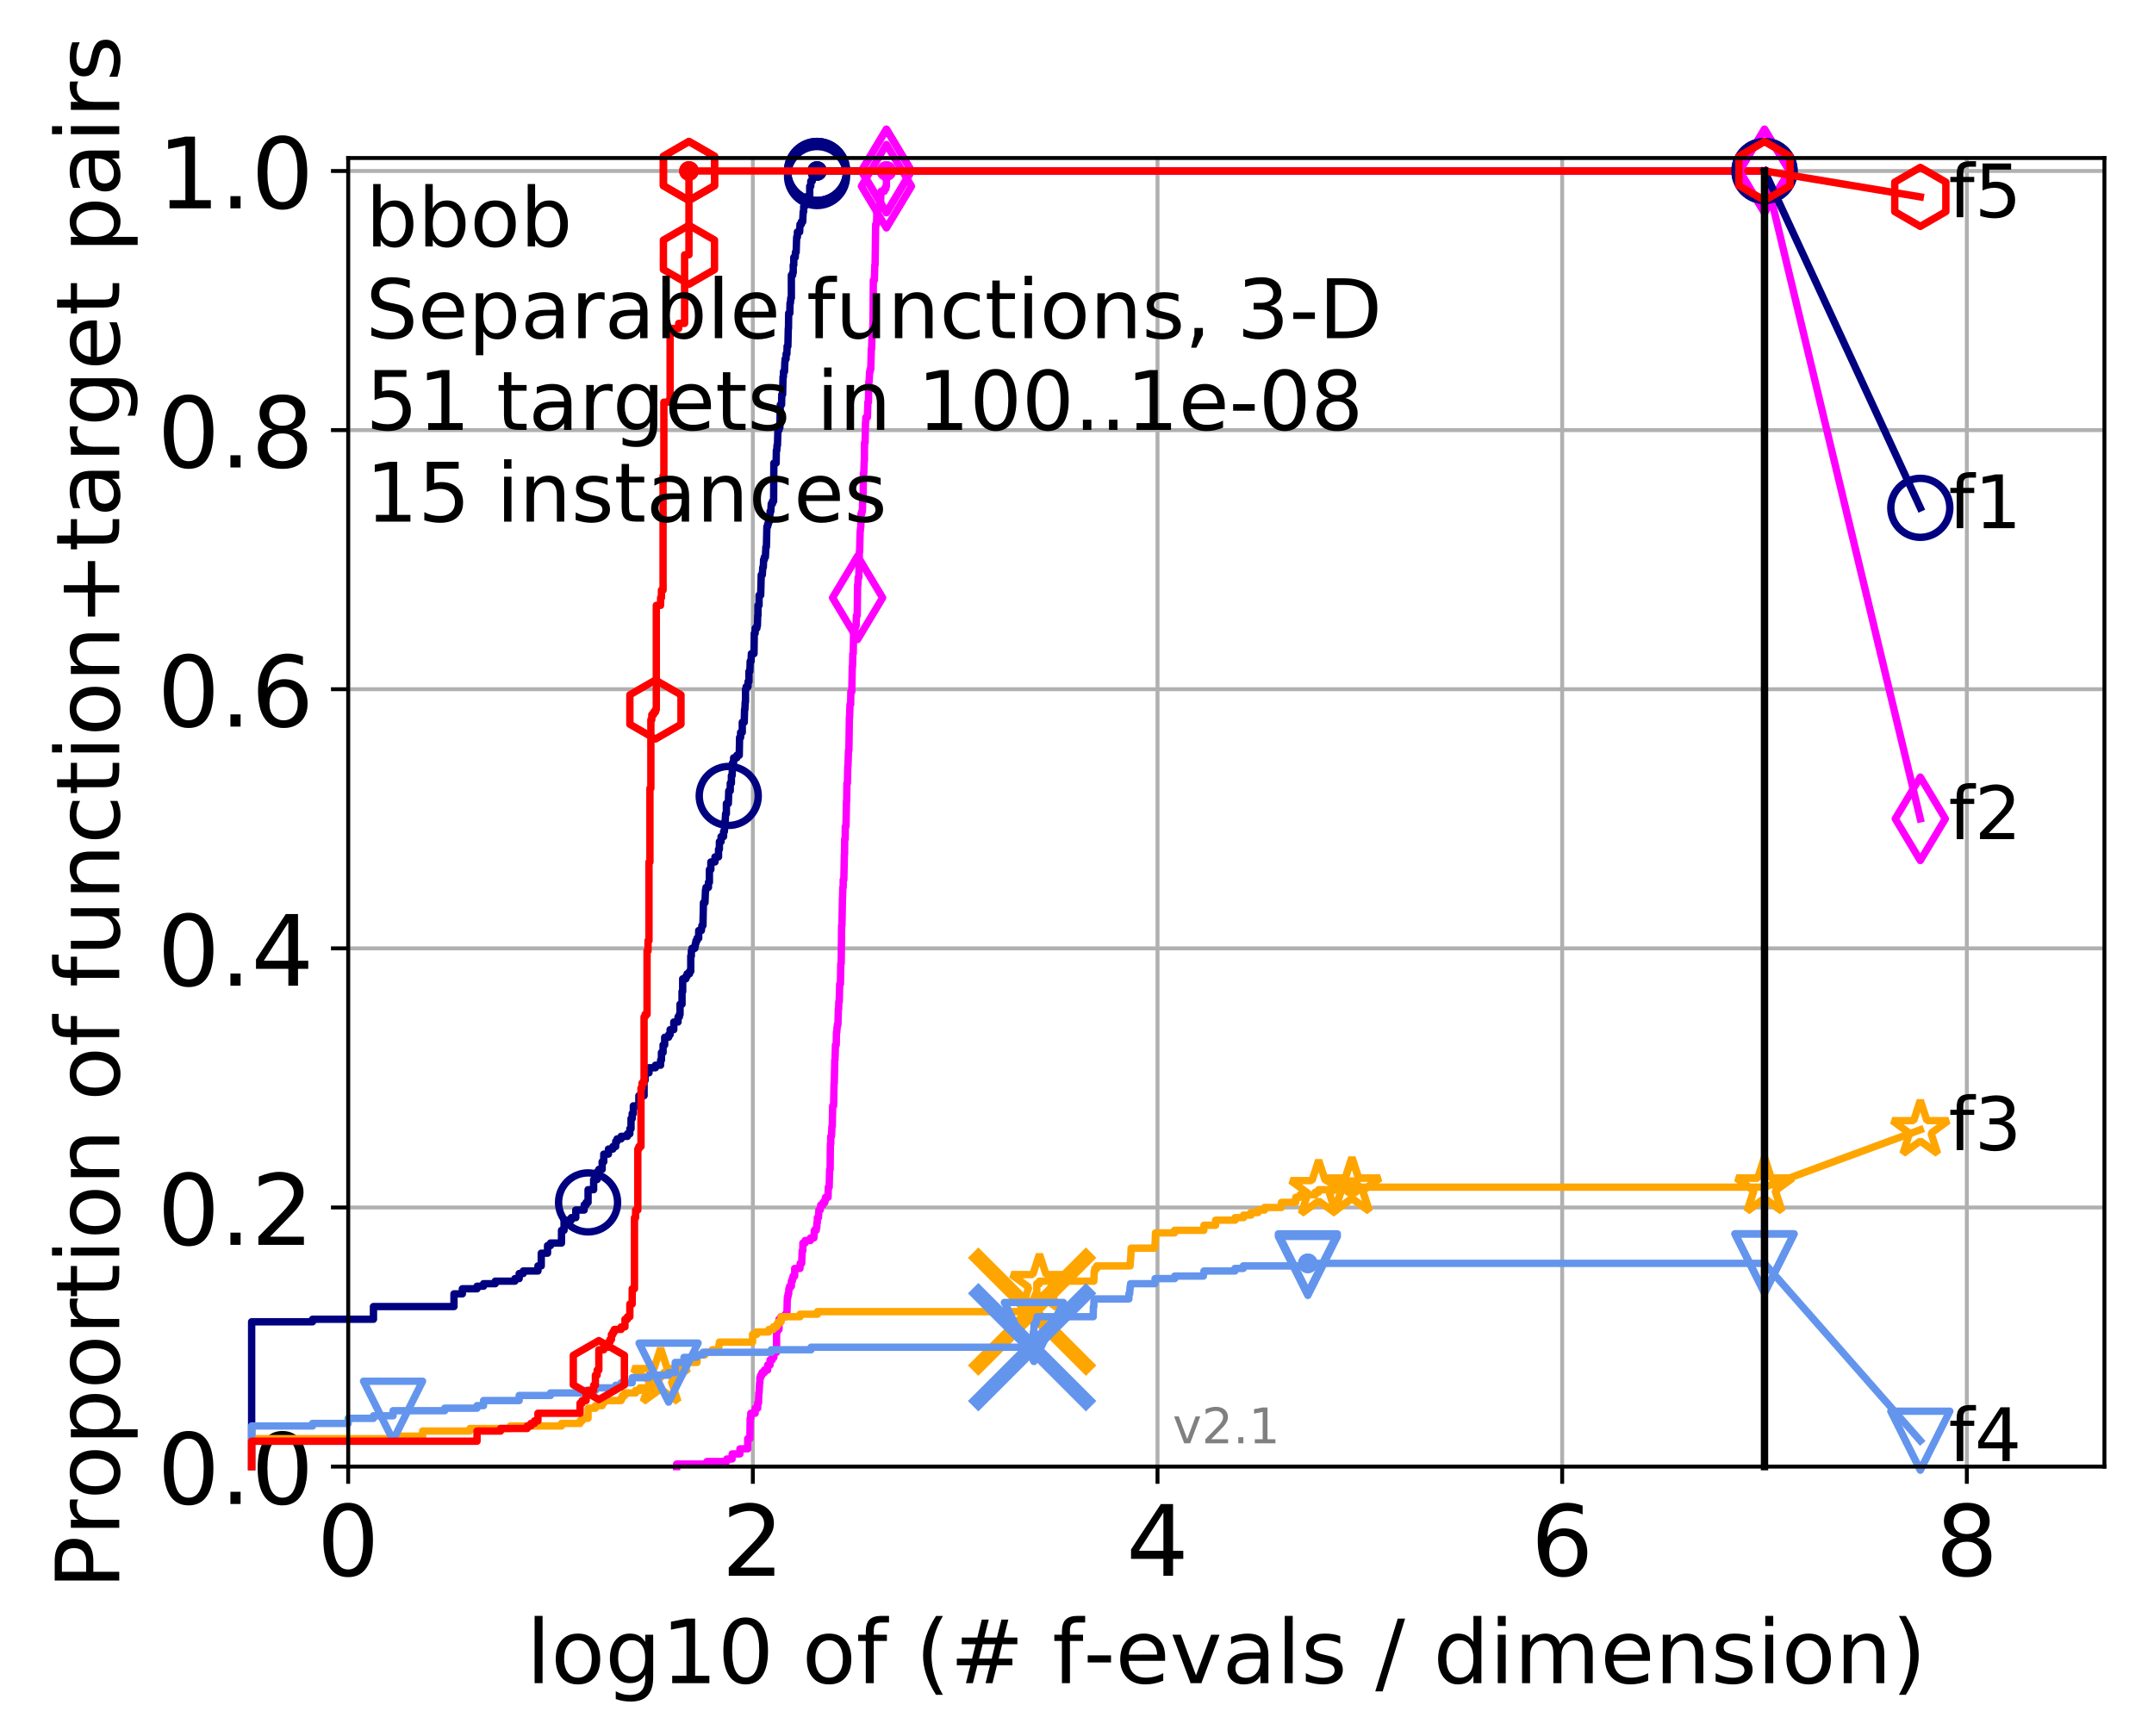 <?xml version="1.0" encoding="utf-8" standalone="no"?>
<!DOCTYPE svg PUBLIC "-//W3C//DTD SVG 1.1//EN"
  "http://www.w3.org/Graphics/SVG/1.1/DTD/svg11.dtd">
<!-- Created with matplotlib (http://matplotlib.org/) -->
<svg height="353pt" version="1.1" viewBox="0 0 438 353" width="438pt" xmlns="http://www.w3.org/2000/svg" xmlns:xlink="http://www.w3.org/1999/xlink">
 <defs>
  <style type="text/css">
*{stroke-linecap:butt;stroke-linejoin:round;}
  </style>
 </defs>
 <g id="figure_1">
  <g id="patch_1">
   <path d="M 0 353.222 
L 438.62 353.222 
L 438.62 0 
L 0 0 
z
" style="fill:#ffffff;"/>
  </g>
  <g id="axes_1">
   <g id="patch_2">
    <path d="M 70.8 298.245 
L 427.92 298.245 
L 427.92 32.133 
L 70.8 32.133 
z
" style="fill:#ffffff;"/>
   </g>
   <g id="matplotlib.axis_1">
    <g id="xtick_1">
     <g id="line2d_1">
      <path clip-path="url(#pd48ac6963f)" d="M 70.8 298.245 
L 70.8 32.133 
" style="fill:none;stroke:#b0b0b0;stroke-linecap:square;stroke-width:0.8;"/>
     </g>
     <g id="line2d_2">
      <defs>
       <path d="M 0 0 
L 0 3.5 
" id="mdc59829d7b" style="stroke:#000000;stroke-width:0.8;"/>
      </defs>
      <g>
       <use style="stroke:#000000;stroke-width:0.8;" x="70.8" xlink:href="#mdc59829d7b" y="298.245"/>
      </g>
     </g>
     <g id="text_1">
      <!-- 0 -->
      <defs>
       <path d="M 31.781 66.406 
Q 24.172 66.406 20.328 58.906 
Q 16.5 51.422 16.5 36.375 
Q 16.5 21.391 20.328 13.891 
Q 24.172 6.391 31.781 6.391 
Q 39.453 6.391 43.281 13.891 
Q 47.125 21.391 47.125 36.375 
Q 47.125 51.422 43.281 58.906 
Q 39.453 66.406 31.781 66.406 
z
M 31.781 74.219 
Q 44.047 74.219 50.516 64.516 
Q 56.984 54.828 56.984 36.375 
Q 56.984 17.969 50.516 8.266 
Q 44.047 -1.422 31.781 -1.422 
Q 19.531 -1.422 13.062 8.266 
Q 6.594 17.969 6.594 36.375 
Q 6.594 54.828 13.062 64.516 
Q 19.531 74.219 31.781 74.219 
z
" id="DejaVuSans-30"/>
      </defs>
      <g transform="translate(64.438 320.442)scale(0.2 -0.2)">
       <use xlink:href="#DejaVuSans-30"/>
      </g>
     </g>
    </g>
    <g id="xtick_2">
     <g id="line2d_3">
      <path clip-path="url(#pd48ac6963f)" d="M 153.086 298.245 
L 153.086 32.133 
" style="fill:none;stroke:#b0b0b0;stroke-linecap:square;stroke-width:0.8;"/>
     </g>
     <g id="line2d_4">
      <g>
       <use style="stroke:#000000;stroke-width:0.8;" x="153.086" xlink:href="#mdc59829d7b" y="298.245"/>
      </g>
     </g>
     <g id="text_2">
      <!-- 2 -->
      <defs>
       <path d="M 19.188 8.297 
L 53.609 8.297 
L 53.609 0 
L 7.328 0 
L 7.328 8.297 
Q 12.938 14.109 22.625 23.891 
Q 32.328 33.688 34.812 36.531 
Q 39.547 41.844 41.422 45.531 
Q 43.312 49.219 43.312 52.781 
Q 43.312 58.594 39.234 62.25 
Q 35.156 65.922 28.609 65.922 
Q 23.969 65.922 18.812 64.312 
Q 13.672 62.703 7.812 59.422 
L 7.812 69.391 
Q 13.766 71.781 18.938 73 
Q 24.125 74.219 28.422 74.219 
Q 39.75 74.219 46.484 68.547 
Q 53.219 62.891 53.219 53.422 
Q 53.219 48.922 51.531 44.891 
Q 49.859 40.875 45.406 35.406 
Q 44.188 33.984 37.641 27.219 
Q 31.109 20.453 19.188 8.297 
z
" id="DejaVuSans-32"/>
      </defs>
      <g transform="translate(146.723 320.442)scale(0.2 -0.2)">
       <use xlink:href="#DejaVuSans-32"/>
      </g>
     </g>
    </g>
    <g id="xtick_3">
     <g id="line2d_5">
      <path clip-path="url(#pd48ac6963f)" d="M 235.371 298.245 
L 235.371 32.133 
" style="fill:none;stroke:#b0b0b0;stroke-linecap:square;stroke-width:0.8;"/>
     </g>
     <g id="line2d_6">
      <g>
       <use style="stroke:#000000;stroke-width:0.8;" x="235.371" xlink:href="#mdc59829d7b" y="298.245"/>
      </g>
     </g>
     <g id="text_3">
      <!-- 4 -->
      <defs>
       <path d="M 37.797 64.312 
L 12.891 25.391 
L 37.797 25.391 
z
M 35.203 72.906 
L 47.609 72.906 
L 47.609 25.391 
L 58.016 25.391 
L 58.016 17.188 
L 47.609 17.188 
L 47.609 0 
L 37.797 0 
L 37.797 17.188 
L 4.891 17.188 
L 4.891 26.703 
z
" id="DejaVuSans-34"/>
      </defs>
      <g transform="translate(229.009 320.442)scale(0.2 -0.2)">
       <use xlink:href="#DejaVuSans-34"/>
      </g>
     </g>
    </g>
    <g id="xtick_4">
     <g id="line2d_7">
      <path clip-path="url(#pd48ac6963f)" d="M 317.657 298.245 
L 317.657 32.133 
" style="fill:none;stroke:#b0b0b0;stroke-linecap:square;stroke-width:0.8;"/>
     </g>
     <g id="line2d_8">
      <g>
       <use style="stroke:#000000;stroke-width:0.8;" x="317.657" xlink:href="#mdc59829d7b" y="298.245"/>
      </g>
     </g>
     <g id="text_4">
      <!-- 6 -->
      <defs>
       <path d="M 33.016 40.375 
Q 26.375 40.375 22.484 35.828 
Q 18.609 31.297 18.609 23.391 
Q 18.609 15.531 22.484 10.953 
Q 26.375 6.391 33.016 6.391 
Q 39.656 6.391 43.531 10.953 
Q 47.406 15.531 47.406 23.391 
Q 47.406 31.297 43.531 35.828 
Q 39.656 40.375 33.016 40.375 
z
M 52.594 71.297 
L 52.594 62.312 
Q 48.875 64.062 45.094 64.984 
Q 41.312 65.922 37.594 65.922 
Q 27.828 65.922 22.672 59.328 
Q 17.531 52.734 16.797 39.406 
Q 19.672 43.656 24.016 45.922 
Q 28.375 48.188 33.594 48.188 
Q 44.578 48.188 50.953 41.516 
Q 57.328 34.859 57.328 23.391 
Q 57.328 12.156 50.688 5.359 
Q 44.047 -1.422 33.016 -1.422 
Q 20.359 -1.422 13.672 8.266 
Q 6.984 17.969 6.984 36.375 
Q 6.984 53.656 15.188 63.938 
Q 23.391 74.219 37.203 74.219 
Q 40.922 74.219 44.703 73.484 
Q 48.484 72.75 52.594 71.297 
z
" id="DejaVuSans-36"/>
      </defs>
      <g transform="translate(311.295 320.442)scale(0.2 -0.2)">
       <use xlink:href="#DejaVuSans-36"/>
      </g>
     </g>
    </g>
    <g id="xtick_5">
     <g id="line2d_9">
      <path clip-path="url(#pd48ac6963f)" d="M 399.943 298.245 
L 399.943 32.133 
" style="fill:none;stroke:#b0b0b0;stroke-linecap:square;stroke-width:0.8;"/>
     </g>
     <g id="line2d_10">
      <g>
       <use style="stroke:#000000;stroke-width:0.8;" x="399.943" xlink:href="#mdc59829d7b" y="298.245"/>
      </g>
     </g>
     <g id="text_5">
      <!-- 8 -->
      <defs>
       <path d="M 31.781 34.625 
Q 24.75 34.625 20.719 30.859 
Q 16.703 27.094 16.703 20.516 
Q 16.703 13.922 20.719 10.156 
Q 24.75 6.391 31.781 6.391 
Q 38.812 6.391 42.859 10.172 
Q 46.922 13.969 46.922 20.516 
Q 46.922 27.094 42.891 30.859 
Q 38.875 34.625 31.781 34.625 
z
M 21.922 38.812 
Q 15.578 40.375 12.031 44.719 
Q 8.5 49.078 8.5 55.328 
Q 8.5 64.062 14.719 69.141 
Q 20.953 74.219 31.781 74.219 
Q 42.672 74.219 48.875 69.141 
Q 55.078 64.062 55.078 55.328 
Q 55.078 49.078 51.531 44.719 
Q 48 40.375 41.703 38.812 
Q 48.828 37.156 52.797 32.312 
Q 56.781 27.484 56.781 20.516 
Q 56.781 9.906 50.312 4.234 
Q 43.844 -1.422 31.781 -1.422 
Q 19.734 -1.422 13.25 4.234 
Q 6.781 9.906 6.781 20.516 
Q 6.781 27.484 10.781 32.312 
Q 14.797 37.156 21.922 38.812 
z
M 18.312 54.391 
Q 18.312 48.734 21.844 45.562 
Q 25.391 42.391 31.781 42.391 
Q 38.141 42.391 41.719 45.562 
Q 45.312 48.734 45.312 54.391 
Q 45.312 60.062 41.719 63.234 
Q 38.141 66.406 31.781 66.406 
Q 25.391 66.406 21.844 63.234 
Q 18.312 60.062 18.312 54.391 
z
" id="DejaVuSans-38"/>
      </defs>
      <g transform="translate(393.58 320.442)scale(0.2 -0.2)">
       <use xlink:href="#DejaVuSans-38"/>
      </g>
     </g>
    </g>
    <g id="text_6">
     <!-- log10 of (# f-evals / dimension) -->
     <defs>
      <path d="M 9.422 75.984 
L 18.406 75.984 
L 18.406 0 
L 9.422 0 
z
" id="DejaVuSans-6c"/>
      <path d="M 30.609 48.391 
Q 23.391 48.391 19.188 42.75 
Q 14.984 37.109 14.984 27.297 
Q 14.984 17.484 19.156 11.844 
Q 23.344 6.203 30.609 6.203 
Q 37.797 6.203 41.984 11.859 
Q 46.188 17.531 46.188 27.297 
Q 46.188 37.016 41.984 42.703 
Q 37.797 48.391 30.609 48.391 
z
M 30.609 56 
Q 42.328 56 49.016 48.375 
Q 55.719 40.766 55.719 27.297 
Q 55.719 13.875 49.016 6.219 
Q 42.328 -1.422 30.609 -1.422 
Q 18.844 -1.422 12.172 6.219 
Q 5.516 13.875 5.516 27.297 
Q 5.516 40.766 12.172 48.375 
Q 18.844 56 30.609 56 
z
" id="DejaVuSans-6f"/>
      <path d="M 45.406 27.984 
Q 45.406 37.75 41.375 43.109 
Q 37.359 48.484 30.078 48.484 
Q 22.859 48.484 18.828 43.109 
Q 14.797 37.75 14.797 27.984 
Q 14.797 18.266 18.828 12.891 
Q 22.859 7.516 30.078 7.516 
Q 37.359 7.516 41.375 12.891 
Q 45.406 18.266 45.406 27.984 
z
M 54.391 6.781 
Q 54.391 -7.172 48.188 -13.984 
Q 42 -20.797 29.203 -20.797 
Q 24.469 -20.797 20.266 -20.094 
Q 16.062 -19.391 12.109 -17.922 
L 12.109 -9.188 
Q 16.062 -11.328 19.922 -12.344 
Q 23.781 -13.375 27.781 -13.375 
Q 36.625 -13.375 41.016 -8.766 
Q 45.406 -4.156 45.406 5.172 
L 45.406 9.625 
Q 42.625 4.781 38.281 2.391 
Q 33.938 0 27.875 0 
Q 17.828 0 11.672 7.656 
Q 5.516 15.328 5.516 27.984 
Q 5.516 40.672 11.672 48.328 
Q 17.828 56 27.875 56 
Q 33.938 56 38.281 53.609 
Q 42.625 51.219 45.406 46.391 
L 45.406 54.688 
L 54.391 54.688 
z
" id="DejaVuSans-67"/>
      <path d="M 12.406 8.297 
L 28.516 8.297 
L 28.516 63.922 
L 10.984 60.406 
L 10.984 69.391 
L 28.422 72.906 
L 38.281 72.906 
L 38.281 8.297 
L 54.391 8.297 
L 54.391 0 
L 12.406 0 
z
" id="DejaVuSans-31"/>
      <path id="DejaVuSans-20"/>
      <path d="M 37.109 75.984 
L 37.109 68.5 
L 28.516 68.5 
Q 23.688 68.5 21.797 66.547 
Q 19.922 64.594 19.922 59.516 
L 19.922 54.688 
L 34.719 54.688 
L 34.719 47.703 
L 19.922 47.703 
L 19.922 0 
L 10.891 0 
L 10.891 47.703 
L 2.297 47.703 
L 2.297 54.688 
L 10.891 54.688 
L 10.891 58.5 
Q 10.891 67.625 15.141 71.797 
Q 19.391 75.984 28.609 75.984 
z
" id="DejaVuSans-66"/>
      <path d="M 31 75.875 
Q 24.469 64.656 21.281 53.656 
Q 18.109 42.672 18.109 31.391 
Q 18.109 20.125 21.312 9.062 
Q 24.516 -2 31 -13.188 
L 23.188 -13.188 
Q 15.875 -1.703 12.234 9.375 
Q 8.594 20.453 8.594 31.391 
Q 8.594 42.281 12.203 53.312 
Q 15.828 64.359 23.188 75.875 
z
" id="DejaVuSans-28"/>
      <path d="M 51.125 44 
L 36.922 44 
L 32.812 27.688 
L 47.125 27.688 
z
M 43.797 71.781 
L 38.719 51.516 
L 52.984 51.516 
L 58.109 71.781 
L 65.922 71.781 
L 60.891 51.516 
L 76.125 51.516 
L 76.125 44 
L 58.984 44 
L 54.984 27.688 
L 70.516 27.688 
L 70.516 20.219 
L 53.078 20.219 
L 48 0 
L 40.188 0 
L 45.219 20.219 
L 30.906 20.219 
L 25.875 0 
L 18.016 0 
L 23.094 20.219 
L 7.719 20.219 
L 7.719 27.688 
L 24.906 27.688 
L 29 44 
L 13.281 44 
L 13.281 51.516 
L 30.906 51.516 
L 35.891 71.781 
z
" id="DejaVuSans-23"/>
      <path d="M 4.891 31.391 
L 31.203 31.391 
L 31.203 23.391 
L 4.891 23.391 
z
" id="DejaVuSans-2d"/>
      <path d="M 56.203 29.594 
L 56.203 25.203 
L 14.891 25.203 
Q 15.484 15.922 20.484 11.062 
Q 25.484 6.203 34.422 6.203 
Q 39.594 6.203 44.453 7.469 
Q 49.312 8.734 54.109 11.281 
L 54.109 2.781 
Q 49.266 0.734 44.188 -0.344 
Q 39.109 -1.422 33.891 -1.422 
Q 20.797 -1.422 13.156 6.188 
Q 5.516 13.812 5.516 26.812 
Q 5.516 40.234 12.766 48.109 
Q 20.016 56 32.328 56 
Q 43.359 56 49.781 48.891 
Q 56.203 41.797 56.203 29.594 
z
M 47.219 32.234 
Q 47.125 39.594 43.094 43.984 
Q 39.062 48.391 32.422 48.391 
Q 24.906 48.391 20.391 44.141 
Q 15.875 39.891 15.188 32.172 
z
" id="DejaVuSans-65"/>
      <path d="M 2.984 54.688 
L 12.5 54.688 
L 29.594 8.797 
L 46.688 54.688 
L 56.203 54.688 
L 35.688 0 
L 23.484 0 
z
" id="DejaVuSans-76"/>
      <path d="M 34.281 27.484 
Q 23.391 27.484 19.188 25 
Q 14.984 22.516 14.984 16.5 
Q 14.984 11.719 18.141 8.906 
Q 21.297 6.109 26.703 6.109 
Q 34.188 6.109 38.703 11.406 
Q 43.219 16.703 43.219 25.484 
L 43.219 27.484 
z
M 52.203 31.203 
L 52.203 0 
L 43.219 0 
L 43.219 8.297 
Q 40.141 3.328 35.547 0.953 
Q 30.953 -1.422 24.312 -1.422 
Q 15.922 -1.422 10.953 3.297 
Q 6 8.016 6 15.922 
Q 6 25.141 12.172 29.828 
Q 18.359 34.516 30.609 34.516 
L 43.219 34.516 
L 43.219 35.406 
Q 43.219 41.609 39.141 45 
Q 35.062 48.391 27.688 48.391 
Q 23 48.391 18.547 47.266 
Q 14.109 46.141 10.016 43.891 
L 10.016 52.203 
Q 14.938 54.109 19.578 55.047 
Q 24.219 56 28.609 56 
Q 40.484 56 46.344 49.844 
Q 52.203 43.703 52.203 31.203 
z
" id="DejaVuSans-61"/>
      <path d="M 44.281 53.078 
L 44.281 44.578 
Q 40.484 46.531 36.375 47.5 
Q 32.281 48.484 27.875 48.484 
Q 21.188 48.484 17.844 46.438 
Q 14.5 44.391 14.5 40.281 
Q 14.5 37.156 16.891 35.375 
Q 19.281 33.594 26.516 31.984 
L 29.594 31.297 
Q 39.156 29.25 43.188 25.516 
Q 47.219 21.781 47.219 15.094 
Q 47.219 7.469 41.188 3.016 
Q 35.156 -1.422 24.609 -1.422 
Q 20.219 -1.422 15.453 -0.562 
Q 10.688 0.297 5.422 2 
L 5.422 11.281 
Q 10.406 8.688 15.234 7.391 
Q 20.062 6.109 24.812 6.109 
Q 31.156 6.109 34.562 8.281 
Q 37.984 10.453 37.984 14.406 
Q 37.984 18.062 35.516 20.016 
Q 33.062 21.969 24.703 23.781 
L 21.578 24.516 
Q 13.234 26.266 9.516 29.906 
Q 5.812 33.547 5.812 39.891 
Q 5.812 47.609 11.281 51.797 
Q 16.75 56 26.812 56 
Q 31.781 56 36.172 55.266 
Q 40.578 54.547 44.281 53.078 
z
" id="DejaVuSans-73"/>
      <path d="M 25.391 72.906 
L 33.688 72.906 
L 8.297 -9.281 
L 0 -9.281 
z
" id="DejaVuSans-2f"/>
      <path d="M 45.406 46.391 
L 45.406 75.984 
L 54.391 75.984 
L 54.391 0 
L 45.406 0 
L 45.406 8.203 
Q 42.578 3.328 38.25 0.953 
Q 33.938 -1.422 27.875 -1.422 
Q 17.969 -1.422 11.734 6.484 
Q 5.516 14.406 5.516 27.297 
Q 5.516 40.188 11.734 48.094 
Q 17.969 56 27.875 56 
Q 33.938 56 38.25 53.625 
Q 42.578 51.266 45.406 46.391 
z
M 14.797 27.297 
Q 14.797 17.391 18.875 11.75 
Q 22.953 6.109 30.078 6.109 
Q 37.203 6.109 41.297 11.75 
Q 45.406 17.391 45.406 27.297 
Q 45.406 37.203 41.297 42.844 
Q 37.203 48.484 30.078 48.484 
Q 22.953 48.484 18.875 42.844 
Q 14.797 37.203 14.797 27.297 
z
" id="DejaVuSans-64"/>
      <path d="M 9.422 54.688 
L 18.406 54.688 
L 18.406 0 
L 9.422 0 
z
M 9.422 75.984 
L 18.406 75.984 
L 18.406 64.594 
L 9.422 64.594 
z
" id="DejaVuSans-69"/>
      <path d="M 52 44.188 
Q 55.375 50.25 60.062 53.125 
Q 64.75 56 71.094 56 
Q 79.641 56 84.281 50.016 
Q 88.922 44.047 88.922 33.016 
L 88.922 0 
L 79.891 0 
L 79.891 32.719 
Q 79.891 40.578 77.094 44.375 
Q 74.312 48.188 68.609 48.188 
Q 61.625 48.188 57.562 43.547 
Q 53.516 38.922 53.516 30.906 
L 53.516 0 
L 44.484 0 
L 44.484 32.719 
Q 44.484 40.625 41.703 44.406 
Q 38.922 48.188 33.109 48.188 
Q 26.219 48.188 22.156 43.531 
Q 18.109 38.875 18.109 30.906 
L 18.109 0 
L 9.078 0 
L 9.078 54.688 
L 18.109 54.688 
L 18.109 46.188 
Q 21.188 51.219 25.484 53.609 
Q 29.781 56 35.688 56 
Q 41.656 56 45.828 52.969 
Q 50 49.953 52 44.188 
z
" id="DejaVuSans-6d"/>
      <path d="M 54.891 33.016 
L 54.891 0 
L 45.906 0 
L 45.906 32.719 
Q 45.906 40.484 42.875 44.328 
Q 39.844 48.188 33.797 48.188 
Q 26.516 48.188 22.312 43.547 
Q 18.109 38.922 18.109 30.906 
L 18.109 0 
L 9.078 0 
L 9.078 54.688 
L 18.109 54.688 
L 18.109 46.188 
Q 21.344 51.125 25.703 53.562 
Q 30.078 56 35.797 56 
Q 45.219 56 50.047 50.172 
Q 54.891 44.344 54.891 33.016 
z
" id="DejaVuSans-6e"/>
      <path d="M 8.016 75.875 
L 15.828 75.875 
Q 23.141 64.359 26.781 53.312 
Q 30.422 42.281 30.422 31.391 
Q 30.422 20.453 26.781 9.375 
Q 23.141 -1.703 15.828 -13.188 
L 8.016 -13.188 
Q 14.5 -2 17.703 9.062 
Q 20.906 20.125 20.906 31.391 
Q 20.906 42.672 17.703 53.656 
Q 14.5 64.656 8.016 75.875 
z
" id="DejaVuSans-29"/>
     </defs>
     <g transform="translate(107.015 342.279)scale(0.18 -0.18)">
      <use xlink:href="#DejaVuSans-6c"/>
      <use x="27.783" xlink:href="#DejaVuSans-6f"/>
      <use x="88.965" xlink:href="#DejaVuSans-67"/>
      <use x="152.441" xlink:href="#DejaVuSans-31"/>
      <use x="216.064" xlink:href="#DejaVuSans-30"/>
      <use x="279.688" xlink:href="#DejaVuSans-20"/>
      <use x="311.475" xlink:href="#DejaVuSans-6f"/>
      <use x="372.656" xlink:href="#DejaVuSans-66"/>
      <use x="407.861" xlink:href="#DejaVuSans-20"/>
      <use x="439.648" xlink:href="#DejaVuSans-28"/>
      <use x="478.662" xlink:href="#DejaVuSans-23"/>
      <use x="562.451" xlink:href="#DejaVuSans-20"/>
      <use x="594.238" xlink:href="#DejaVuSans-66"/>
      <use x="629.365" xlink:href="#DejaVuSans-2d"/>
      <use x="665.449" xlink:href="#DejaVuSans-65"/>
      <use x="726.973" xlink:href="#DejaVuSans-76"/>
      <use x="786.152" xlink:href="#DejaVuSans-61"/>
      <use x="847.432" xlink:href="#DejaVuSans-6c"/>
      <use x="875.215" xlink:href="#DejaVuSans-73"/>
      <use x="927.314" xlink:href="#DejaVuSans-20"/>
      <use x="959.102" xlink:href="#DejaVuSans-2f"/>
      <use x="992.793" xlink:href="#DejaVuSans-20"/>
      <use x="1024.58" xlink:href="#DejaVuSans-64"/>
      <use x="1088.057" xlink:href="#DejaVuSans-69"/>
      <use x="1115.84" xlink:href="#DejaVuSans-6d"/>
      <use x="1213.252" xlink:href="#DejaVuSans-65"/>
      <use x="1274.775" xlink:href="#DejaVuSans-6e"/>
      <use x="1338.154" xlink:href="#DejaVuSans-73"/>
      <use x="1390.254" xlink:href="#DejaVuSans-69"/>
      <use x="1418.037" xlink:href="#DejaVuSans-6f"/>
      <use x="1479.219" xlink:href="#DejaVuSans-6e"/>
      <use x="1542.598" xlink:href="#DejaVuSans-29"/>
     </g>
    </g>
   </g>
   <g id="matplotlib.axis_2">
    <g id="ytick_1">
     <g id="line2d_11">
      <path clip-path="url(#pd48ac6963f)" d="M 70.8 298.245 
L 427.92 298.245 
" style="fill:none;stroke:#b0b0b0;stroke-linecap:square;stroke-width:0.8;"/>
     </g>
     <g id="line2d_12">
      <defs>
       <path d="M 0 0 
L -3.5 0 
" id="mcfc8b41bd3" style="stroke:#000000;stroke-width:0.8;"/>
      </defs>
      <g>
       <use style="stroke:#000000;stroke-width:0.8;" x="70.8" xlink:href="#mcfc8b41bd3" y="298.245"/>
      </g>
     </g>
     <g id="text_7">
      <!-- 0.0 -->
      <defs>
       <path d="M 10.688 12.406 
L 21 12.406 
L 21 0 
L 10.688 0 
z
" id="DejaVuSans-2e"/>
      </defs>
      <g transform="translate(31.994 305.844)scale(0.2 -0.2)">
       <use xlink:href="#DejaVuSans-30"/>
       <use x="63.623" xlink:href="#DejaVuSans-2e"/>
       <use x="95.41" xlink:href="#DejaVuSans-30"/>
      </g>
     </g>
    </g>
    <g id="ytick_2">
     <g id="line2d_13">
      <path clip-path="url(#pd48ac6963f)" d="M 70.8 245.55 
L 427.92 245.55 
" style="fill:none;stroke:#b0b0b0;stroke-linecap:square;stroke-width:0.8;"/>
     </g>
     <g id="line2d_14">
      <g>
       <use style="stroke:#000000;stroke-width:0.8;" x="70.8" xlink:href="#mcfc8b41bd3" y="245.55"/>
      </g>
     </g>
     <g id="text_8">
      <!-- 0.2 -->
      <g transform="translate(31.994 253.148)scale(0.2 -0.2)">
       <use xlink:href="#DejaVuSans-30"/>
       <use x="63.623" xlink:href="#DejaVuSans-2e"/>
       <use x="95.41" xlink:href="#DejaVuSans-32"/>
      </g>
     </g>
    </g>
    <g id="ytick_3">
     <g id="line2d_15">
      <path clip-path="url(#pd48ac6963f)" d="M 70.8 192.854 
L 427.92 192.854 
" style="fill:none;stroke:#b0b0b0;stroke-linecap:square;stroke-width:0.8;"/>
     </g>
     <g id="line2d_16">
      <g>
       <use style="stroke:#000000;stroke-width:0.8;" x="70.8" xlink:href="#mcfc8b41bd3" y="192.854"/>
      </g>
     </g>
     <g id="text_9">
      <!-- 0.4 -->
      <g transform="translate(31.994 200.453)scale(0.2 -0.2)">
       <use xlink:href="#DejaVuSans-30"/>
       <use x="63.623" xlink:href="#DejaVuSans-2e"/>
       <use x="95.41" xlink:href="#DejaVuSans-34"/>
      </g>
     </g>
    </g>
    <g id="ytick_4">
     <g id="line2d_17">
      <path clip-path="url(#pd48ac6963f)" d="M 70.8 140.159 
L 427.92 140.159 
" style="fill:none;stroke:#b0b0b0;stroke-linecap:square;stroke-width:0.8;"/>
     </g>
     <g id="line2d_18">
      <g>
       <use style="stroke:#000000;stroke-width:0.8;" x="70.8" xlink:href="#mcfc8b41bd3" y="140.159"/>
      </g>
     </g>
     <g id="text_10">
      <!-- 0.6 -->
      <g transform="translate(31.994 147.757)scale(0.2 -0.2)">
       <use xlink:href="#DejaVuSans-30"/>
       <use x="63.623" xlink:href="#DejaVuSans-2e"/>
       <use x="95.41" xlink:href="#DejaVuSans-36"/>
      </g>
     </g>
    </g>
    <g id="ytick_5">
     <g id="line2d_19">
      <path clip-path="url(#pd48ac6963f)" d="M 70.8 87.464 
L 427.92 87.464 
" style="fill:none;stroke:#b0b0b0;stroke-linecap:square;stroke-width:0.8;"/>
     </g>
     <g id="line2d_20">
      <g>
       <use style="stroke:#000000;stroke-width:0.8;" x="70.8" xlink:href="#mcfc8b41bd3" y="87.464"/>
      </g>
     </g>
     <g id="text_11">
      <!-- 0.8 -->
      <g transform="translate(31.994 95.062)scale(0.2 -0.2)">
       <use xlink:href="#DejaVuSans-30"/>
       <use x="63.623" xlink:href="#DejaVuSans-2e"/>
       <use x="95.41" xlink:href="#DejaVuSans-38"/>
      </g>
     </g>
    </g>
    <g id="ytick_6">
     <g id="line2d_21">
      <path clip-path="url(#pd48ac6963f)" d="M 70.8 34.768 
L 427.92 34.768 
" style="fill:none;stroke:#b0b0b0;stroke-linecap:square;stroke-width:0.8;"/>
     </g>
     <g id="line2d_22">
      <g>
       <use style="stroke:#000000;stroke-width:0.8;" x="70.8" xlink:href="#mcfc8b41bd3" y="34.768"/>
      </g>
     </g>
     <g id="text_12">
      <!-- 1.0 -->
      <g transform="translate(31.994 42.367)scale(0.2 -0.2)">
       <use xlink:href="#DejaVuSans-31"/>
       <use x="63.623" xlink:href="#DejaVuSans-2e"/>
       <use x="95.41" xlink:href="#DejaVuSans-30"/>
      </g>
     </g>
    </g>
    <g id="text_13">
     <!-- Proportion of function+target pairs -->
     <defs>
      <path d="M 19.672 64.797 
L 19.672 37.406 
L 32.078 37.406 
Q 38.969 37.406 42.719 40.969 
Q 46.484 44.531 46.484 51.125 
Q 46.484 57.672 42.719 61.234 
Q 38.969 64.797 32.078 64.797 
z
M 9.812 72.906 
L 32.078 72.906 
Q 44.344 72.906 50.609 67.359 
Q 56.891 61.812 56.891 51.125 
Q 56.891 40.328 50.609 34.812 
Q 44.344 29.297 32.078 29.297 
L 19.672 29.297 
L 19.672 0 
L 9.812 0 
z
" id="DejaVuSans-50"/>
      <path d="M 41.109 46.297 
Q 39.594 47.172 37.812 47.578 
Q 36.031 48 33.891 48 
Q 26.266 48 22.188 43.047 
Q 18.109 38.094 18.109 28.812 
L 18.109 0 
L 9.078 0 
L 9.078 54.688 
L 18.109 54.688 
L 18.109 46.188 
Q 20.953 51.172 25.484 53.578 
Q 30.031 56 36.531 56 
Q 37.453 56 38.578 55.875 
Q 39.703 55.766 41.062 55.516 
z
" id="DejaVuSans-72"/>
      <path d="M 18.109 8.203 
L 18.109 -20.797 
L 9.078 -20.797 
L 9.078 54.688 
L 18.109 54.688 
L 18.109 46.391 
Q 20.953 51.266 25.266 53.625 
Q 29.594 56 35.594 56 
Q 45.562 56 51.781 48.094 
Q 58.016 40.188 58.016 27.297 
Q 58.016 14.406 51.781 6.484 
Q 45.562 -1.422 35.594 -1.422 
Q 29.594 -1.422 25.266 0.953 
Q 20.953 3.328 18.109 8.203 
z
M 48.688 27.297 
Q 48.688 37.203 44.609 42.844 
Q 40.531 48.484 33.406 48.484 
Q 26.266 48.484 22.188 42.844 
Q 18.109 37.203 18.109 27.297 
Q 18.109 17.391 22.188 11.75 
Q 26.266 6.109 33.406 6.109 
Q 40.531 6.109 44.609 11.75 
Q 48.688 17.391 48.688 27.297 
z
" id="DejaVuSans-70"/>
      <path d="M 18.312 70.219 
L 18.312 54.688 
L 36.812 54.688 
L 36.812 47.703 
L 18.312 47.703 
L 18.312 18.016 
Q 18.312 11.328 20.141 9.422 
Q 21.969 7.516 27.594 7.516 
L 36.812 7.516 
L 36.812 0 
L 27.594 0 
Q 17.188 0 13.234 3.875 
Q 9.281 7.766 9.281 18.016 
L 9.281 47.703 
L 2.688 47.703 
L 2.688 54.688 
L 9.281 54.688 
L 9.281 70.219 
z
" id="DejaVuSans-74"/>
      <path d="M 8.5 21.578 
L 8.5 54.688 
L 17.484 54.688 
L 17.484 21.922 
Q 17.484 14.156 20.5 10.266 
Q 23.531 6.391 29.594 6.391 
Q 36.859 6.391 41.078 11.031 
Q 45.312 15.672 45.312 23.688 
L 45.312 54.688 
L 54.297 54.688 
L 54.297 0 
L 45.312 0 
L 45.312 8.406 
Q 42.047 3.422 37.719 1 
Q 33.406 -1.422 27.688 -1.422 
Q 18.266 -1.422 13.375 4.438 
Q 8.5 10.297 8.5 21.578 
z
M 31.109 56 
z
" id="DejaVuSans-75"/>
      <path d="M 48.781 52.594 
L 48.781 44.188 
Q 44.969 46.297 41.141 47.344 
Q 37.312 48.391 33.406 48.391 
Q 24.656 48.391 19.812 42.844 
Q 14.984 37.312 14.984 27.297 
Q 14.984 17.281 19.812 11.734 
Q 24.656 6.203 33.406 6.203 
Q 37.312 6.203 41.141 7.25 
Q 44.969 8.297 48.781 10.406 
L 48.781 2.094 
Q 45.016 0.344 40.984 -0.531 
Q 36.969 -1.422 32.422 -1.422 
Q 20.062 -1.422 12.781 6.344 
Q 5.516 14.109 5.516 27.297 
Q 5.516 40.672 12.859 48.328 
Q 20.219 56 33.016 56 
Q 37.156 56 41.109 55.141 
Q 45.062 54.297 48.781 52.594 
z
" id="DejaVuSans-63"/>
      <path d="M 46 62.703 
L 46 35.5 
L 73.188 35.5 
L 73.188 27.203 
L 46 27.203 
L 46 0 
L 37.797 0 
L 37.797 27.203 
L 10.594 27.203 
L 10.594 35.5 
L 37.797 35.5 
L 37.797 62.703 
z
" id="DejaVuSans-2b"/>
     </defs>
     <g transform="translate(24.25 323.179)rotate(-90)scale(0.18 -0.18)">
      <use xlink:href="#DejaVuSans-50"/>
      <use x="60.287" xlink:href="#DejaVuSans-72"/>
      <use x="101.369" xlink:href="#DejaVuSans-6f"/>
      <use x="162.551" xlink:href="#DejaVuSans-70"/>
      <use x="226.027" xlink:href="#DejaVuSans-6f"/>
      <use x="287.209" xlink:href="#DejaVuSans-72"/>
      <use x="328.322" xlink:href="#DejaVuSans-74"/>
      <use x="367.531" xlink:href="#DejaVuSans-69"/>
      <use x="395.314" xlink:href="#DejaVuSans-6f"/>
      <use x="456.496" xlink:href="#DejaVuSans-6e"/>
      <use x="519.875" xlink:href="#DejaVuSans-20"/>
      <use x="551.662" xlink:href="#DejaVuSans-6f"/>
      <use x="612.844" xlink:href="#DejaVuSans-66"/>
      <use x="648.049" xlink:href="#DejaVuSans-20"/>
      <use x="679.836" xlink:href="#DejaVuSans-66"/>
      <use x="715.041" xlink:href="#DejaVuSans-75"/>
      <use x="778.42" xlink:href="#DejaVuSans-6e"/>
      <use x="841.799" xlink:href="#DejaVuSans-63"/>
      <use x="896.779" xlink:href="#DejaVuSans-74"/>
      <use x="935.988" xlink:href="#DejaVuSans-69"/>
      <use x="963.771" xlink:href="#DejaVuSans-6f"/>
      <use x="1024.953" xlink:href="#DejaVuSans-6e"/>
      <use x="1088.332" xlink:href="#DejaVuSans-2b"/>
      <use x="1172.121" xlink:href="#DejaVuSans-74"/>
      <use x="1211.33" xlink:href="#DejaVuSans-61"/>
      <use x="1272.609" xlink:href="#DejaVuSans-72"/>
      <use x="1313.707" xlink:href="#DejaVuSans-67"/>
      <use x="1377.184" xlink:href="#DejaVuSans-65"/>
      <use x="1438.707" xlink:href="#DejaVuSans-74"/>
      <use x="1477.916" xlink:href="#DejaVuSans-20"/>
      <use x="1509.703" xlink:href="#DejaVuSans-70"/>
      <use x="1573.18" xlink:href="#DejaVuSans-61"/>
      <use x="1634.459" xlink:href="#DejaVuSans-69"/>
      <use x="1662.242" xlink:href="#DejaVuSans-72"/>
      <use x="1703.355" xlink:href="#DejaVuSans-73"/>
     </g>
    </g>
   </g>
   <g id="line2d_23">
    <defs>
     <path d="M 0 1.5 
C 0.398 1.5 0.779 1.342 1.061 1.061 
C 1.342 0.779 1.5 0.398 1.5 0 
C 1.5 -0.398 1.342 -0.779 1.061 -1.061 
C 0.779 -1.342 0.398 -1.5 0 -1.5 
C -0.398 -1.5 -0.779 -1.342 -1.061 -1.061 
C -1.342 -0.779 -1.5 -0.398 -1.5 0 
C -1.5 0.398 -1.342 0.779 -1.061 1.061 
C -0.779 1.342 -0.398 1.5 0 1.5 
z
" id="m8f5c94cad7" style="stroke:#000080;"/>
    </defs>
    <g>
     <use style="fill:#000080;stroke:#000080;" x="166.143" xlink:href="#m8f5c94cad7" y="34.768"/>
     <use style="fill:#000080;stroke:#000080;" x="166.143" xlink:href="#m8f5c94cad7" y="34.768"/>
    </g>
   </g>
   <g id="line2d_24">
    <path d="M 51.17 298.245 
L 51.17 268.798 
L 63.555 268.798 
L 63.555 268.281 
L 75.94 268.281 
L 75.94 265.698 
L 92.313 265.698 
L 92.313 263.115 
L 94.016 263.115 
L 94.016 262.082 
L 97.001 262.082 
L 97.001 261.565 
L 98.325 261.565 
L 98.325 261.049 
L 100.711 261.049 
L 100.711 260.532 
L 104.698 260.532 
L 104.698 260.015 
L 105.57 260.015 
L 105.57 258.982 
L 106.401 258.982 
L 106.401 258.465 
L 109.386 258.465 
L 109.386 257.432 
L 110.06 257.432 
L 110.06 254.849 
L 111.337 254.849 
L 111.337 253.299 
L 111.943 253.299 
L 111.943 252.783 
L 114.179 252.783 
L 114.179 250.2 
L 114.697 250.2 
L 114.697 248.133 
L 116.167 248.133 
L 116.167 247.616 
L 117.083 247.616 
L 117.083 246.067 
L 118.786 246.067 
L 118.786 245.033 
L 119.188 245.033 
L 119.188 244.517 
L 119.58 244.517 
L 119.58 241.934 
L 120.709 241.934 
L 120.709 239.867 
L 121.424 239.867 
L 121.424 238.317 
L 121.771 238.317 
L 121.771 237.801 
L 122.445 237.801 
L 122.445 236.251 
L 122.773 236.251 
L 122.773 234.701 
L 123.722 234.701 
L 123.722 233.668 
L 124.623 233.668 
L 124.623 233.151 
L 125.2 233.151 
L 125.2 232.118 
L 125.481 232.118 
L 125.481 231.601 
L 126.3 231.601 
L 126.3 231.085 
L 127.586 231.085 
L 127.586 230.568 
L 128.075 230.568 
L 128.075 229.535 
L 128.315 229.535 
L 128.315 227.468 
L 128.552 227.468 
L 128.552 226.435 
L 128.785 226.435 
L 128.785 224.885 
L 129.91 224.885 
L 129.91 222.819 
L 130.967 222.819 
L 130.967 219.719 
L 131.171 219.719 
L 131.171 218.169 
L 131.966 218.169 
L 131.966 217.136 
L 133.276 217.136 
L 133.276 216.619 
L 134.327 216.619 
L 134.327 215.586 
L 134.497 215.586 
L 134.497 214.036 
L 134.831 214.036 
L 134.831 212.486 
L 135.159 212.486 
L 135.159 210.936 
L 135.953 210.936 
L 135.953 210.42 
L 136.261 210.42 
L 136.261 209.386 
L 137.009 209.386 
L 137.009 207.837 
L 137.867 207.837 
L 137.867 206.803 
L 138.144 206.803 
L 138.144 206.287 
L 138.28 206.287 
L 138.28 204.22 
L 138.685 204.22 
L 138.685 201.637 
L 138.818 201.637 
L 138.818 199.054 
L 139.468 199.054 
L 139.468 198.537 
L 139.721 198.537 
L 139.721 198.021 
L 140.218 198.021 
L 140.218 197.504 
L 140.461 197.504 
L 140.461 194.404 
L 140.581 194.404 
L 140.581 193.371 
L 140.7 193.371 
L 140.7 192.854 
L 141.286 192.854 
L 141.286 192.338 
L 141.401 192.338 
L 141.401 191.821 
L 141.515 191.821 
L 141.515 191.305 
L 141.742 191.305 
L 141.742 190.788 
L 142.076 190.788 
L 142.076 189.238 
L 142.619 189.238 
L 142.725 188.205 
L 142.937 188.205 
L 143.042 183.555 
L 143.352 183.555 
L 143.455 180.972 
L 143.557 180.972 
L 143.557 180.456 
L 144.057 180.456 
L 144.057 179.422 
L 144.254 179.422 
L 144.254 176.839 
L 144.544 176.839 
L 144.544 175.289 
L 145.388 175.289 
L 145.388 174.256 
L 146.107 174.256 
L 146.107 172.706 
L 146.282 172.706 
L 146.282 171.156 
L 146.627 171.156 
L 146.627 170.123 
L 147.133 170.123 
L 147.133 169.09 
L 147.298 169.09 
L 147.381 167.023 
L 147.462 167.023 
L 147.544 165.474 
L 147.706 165.474 
L 147.706 163.407 
L 148.104 163.407 
L 148.182 160.824 
L 148.493 160.824 
L 148.493 159.274 
L 148.722 159.274 
L 148.722 157.724 
L 148.874 157.724 
L 148.949 155.141 
L 149.173 155.141 
L 149.173 154.108 
L 149.828 154.108 
L 149.828 153.591 
L 150.321 153.591 
L 150.391 149.975 
L 150.597 149.975 
L 150.597 148.942 
L 150.936 148.942 
L 150.936 146.875 
L 151.335 146.875 
L 151.401 144.292 
L 151.466 144.292 
L 151.531 142.742 
L 151.596 142.742 
L 151.596 140.159 
L 151.725 140.159 
L 151.725 139.642 
L 152.106 139.642 
L 152.106 138.609 
L 152.294 138.609 
L 152.294 136.543 
L 152.48 136.543 
L 152.541 134.476 
L 152.725 134.476 
L 152.785 132.926 
L 153.322 132.926 
L 153.381 128.793 
L 153.556 128.793 
L 153.556 127.76 
L 153.901 127.76 
L 153.901 127.243 
L 154.014 127.243 
L 154.071 125.177 
L 154.127 125.177 
L 154.127 123.111 
L 154.35 123.111 
L 154.35 121.044 
L 154.68 121.044 
L 154.789 116.911 
L 155.004 116.911 
L 155.111 115.361 
L 155.217 115.361 
L 155.27 113.811 
L 155.427 113.811 
L 155.427 113.295 
L 155.635 113.295 
L 155.738 111.228 
L 155.84 111.228 
L 155.942 107.095 
L 156.094 107.095 
L 156.094 106.579 
L 156.244 106.579 
L 156.244 106.062 
L 156.442 106.062 
L 156.541 104.512 
L 156.59 104.512 
L 156.59 103.995 
L 156.736 103.995 
L 156.833 102.446 
L 157.073 102.446 
L 157.073 101.929 
L 157.31 101.929 
L 157.356 94.18 
L 157.819 94.18 
L 157.865 91.597 
L 157.956 91.597 
L 158.001 90.563 
L 158.092 90.563 
L 158.181 87.464 
L 158.404 87.464 
L 158.404 86.947 
L 158.58 86.947 
L 158.667 82.297 
L 158.927 82.297 
L 158.97 80.231 
L 159.14 80.231 
L 159.225 76.615 
L 159.309 76.615 
L 159.309 75.581 
L 159.518 75.581 
L 159.601 73.515 
L 159.643 73.515 
L 159.643 72.998 
L 159.848 72.998 
L 159.848 71.965 
L 160.01 71.965 
L 160.05 70.415 
L 160.211 70.415 
L 160.291 66.799 
L 160.331 66.799 
L 160.37 63.699 
L 160.606 63.699 
L 160.645 61.632 
L 160.723 61.632 
L 160.801 60.599 
L 160.917 60.599 
L 160.917 55.95 
L 161.183 55.95 
L 161.183 55.433 
L 161.297 55.433 
L 161.297 53.883 
L 161.409 53.883 
L 161.409 52.333 
L 161.706 52.333 
L 161.742 51.3 
L 161.889 51.3 
L 161.997 48.2 
L 162.142 48.2 
L 162.142 47.167 
L 162.602 47.167 
L 162.672 45.617 
L 162.948 45.617 
L 162.948 45.101 
L 163.221 45.101 
L 163.322 43.034 
L 163.422 43.034 
L 163.422 42.001 
L 163.621 42.001 
L 163.687 40.451 
L 164.142 40.451 
L 164.142 39.934 
L 164.648 39.934 
L 164.648 37.868 
L 164.865 37.868 
L 164.865 36.835 
L 165.171 36.835 
L 165.171 35.801 
L 166.143 35.801 
L 166.143 34.768 
L 358.8 34.768 
L 358.8 34.768 
" style="fill:none;stroke:#000080;stroke-linecap:square;stroke-width:1.5;"/>
   </g>
   <g id="line2d_25">
    <defs>
     <path d="M 0 6 
C 1.591 6 3.117 5.368 4.243 4.243 
C 5.368 3.117 6 1.591 6 0 
C 6 -1.591 5.368 -3.117 4.243 -4.243 
C 3.117 -5.368 1.591 -6 0 -6 
C -1.591 -6 -3.117 -5.368 -4.243 -4.243 
C -5.368 -3.117 -6 -1.591 -6 0 
C -6 1.591 -5.368 3.117 -4.243 4.243 
C -3.117 5.368 -1.591 6 0 6 
z
" id="m4235784b7f" style="stroke:#000080;stroke-width:1.5;"/>
    </defs>
    <g>
     <use style="fill:none;stroke:#000080;stroke-width:1.5;" x="119.58" xlink:href="#m4235784b7f" y="244.517"/>
     <use style="fill:none;stroke:#000080;stroke-width:1.5;" x="148.182" xlink:href="#m4235784b7f" y="161.857"/>
     <use style="fill:none;stroke:#000080;stroke-width:1.5;" x="166.143" xlink:href="#m4235784b7f" y="35.801"/>
     <use style="fill:none;stroke:#000080;stroke-width:1.5;" x="166.143" xlink:href="#m4235784b7f" y="34.768"/>
     <use style="fill:none;stroke:#000080;stroke-width:1.5;" x="166.143" xlink:href="#m4235784b7f" y="34.768"/>
     <use style="fill:none;stroke:#000080;stroke-width:1.5;" x="358.8" xlink:href="#m4235784b7f" y="34.768"/>
    </g>
   </g>
   <g id="line2d_26"/>
   <g id="line2d_27">
    <defs>
     <path d="M 0 1.5 
C 0.398 1.5 0.779 1.342 1.061 1.061 
C 1.342 0.779 1.5 0.398 1.5 0 
C 1.5 -0.398 1.342 -0.779 1.061 -1.061 
C 0.779 -1.342 0.398 -1.5 0 -1.5 
C -0.398 -1.5 -0.779 -1.342 -1.061 -1.061 
C -1.342 -0.779 -1.5 -0.398 -1.5 0 
C -1.5 0.398 -1.342 0.779 -1.061 1.061 
C -0.779 1.342 -0.398 1.5 0 1.5 
z
" id="m2b62e424f4" style="stroke:#ff00ff;"/>
    </defs>
    <g>
     <use style="fill:#ff00ff;stroke:#ff00ff;" x="180.25" xlink:href="#m2b62e424f4" y="34.768"/>
     <use style="fill:#ff00ff;stroke:#ff00ff;" x="180.25" xlink:href="#m2b62e424f4" y="34.768"/>
    </g>
   </g>
   <g id="line2d_28">
    <path d="M 137.585 298.245 
L 137.585 297.729 
L 143.759 297.729 
L 143.759 297.212 
L 147.786 297.212 
L 147.786 296.696 
L 148.874 296.696 
L 148.874 295.662 
L 150.46 295.662 
L 150.46 294.629 
L 152.043 294.629 
L 152.043 292.563 
L 152.48 292.563 
L 152.541 288.43 
L 152.664 288.43 
L 152.664 287.396 
L 153.556 287.396 
L 153.556 286.363 
L 154.071 286.363 
L 154.071 285.33 
L 154.239 285.33 
L 154.295 283.263 
L 154.35 283.263 
L 154.461 281.197 
L 154.516 281.197 
L 154.516 280.164 
L 154.68 280.164 
L 154.68 279.647 
L 154.95 279.647 
L 154.95 279.13 
L 155.427 279.13 
L 155.427 278.614 
L 156.094 278.614 
L 156.094 277.58 
L 156.59 277.58 
L 156.59 276.547 
L 157.025 276.547 
L 157.025 276.031 
L 157.356 276.031 
L 157.356 274.997 
L 157.911 274.997 
L 157.911 270.864 
L 158.046 270.864 
L 158.046 270.348 
L 158.404 270.348 
L 158.404 268.281 
L 158.798 268.281 
L 158.798 267.765 
L 159.684 267.765 
L 159.684 267.248 
L 160.01 267.248 
L 160.091 264.148 
L 160.131 264.148 
L 160.131 263.632 
L 160.251 263.632 
L 160.251 263.115 
L 160.37 263.115 
L 160.41 262.082 
L 160.567 262.082 
L 160.567 261.565 
L 160.917 261.565 
L 160.917 260.532 
L 161.108 260.532 
L 161.108 260.015 
L 161.259 260.015 
L 161.259 259.499 
L 161.595 259.499 
L 161.595 257.949 
L 162.672 257.949 
L 162.707 256.916 
L 163.017 256.916 
L 163.119 254.333 
L 163.254 254.333 
L 163.254 252.783 
L 163.72 252.783 
L 163.72 252.266 
L 164.803 252.266 
L 164.803 251.749 
L 165.501 251.749 
L 165.59 250.2 
L 165.97 250.2 
L 165.97 249.683 
L 166.086 249.683 
L 166.114 248.65 
L 166.2 248.65 
L 166.2 247.616 
L 166.428 247.616 
L 166.512 246.067 
L 166.791 246.067 
L 166.901 245.033 
L 167.362 245.033 
L 167.362 244.517 
L 167.734 244.517 
L 167.734 244 
L 167.864 244 
L 167.864 243.483 
L 168.378 243.483 
L 168.428 241.417 
L 168.604 241.417 
L 168.704 237.801 
L 168.803 237.801 
L 168.852 232.634 
L 168.926 232.634 
L 168.926 231.085 
L 169.073 231.085 
L 169.17 229.018 
L 169.242 229.018 
L 169.315 224.885 
L 169.506 224.885 
L 169.6 220.235 
L 169.648 220.235 
L 169.742 215.586 
L 169.789 215.586 
L 169.882 212.486 
L 170.044 212.486 
L 170.09 209.903 
L 170.159 209.903 
L 170.205 208.87 
L 170.273 208.87 
L 170.273 208.353 
L 170.387 208.353 
L 170.477 205.253 
L 170.522 205.253 
L 170.567 203.704 
L 170.656 203.704 
L 170.745 200.087 
L 170.899 200.087 
L 170.965 195.954 
L 171.052 195.954 
L 171.139 188.205 
L 171.204 188.205 
L 171.312 182.522 
L 171.334 182.522 
L 171.376 180.456 
L 171.462 180.456 
L 171.462 178.906 
L 171.589 178.906 
L 171.695 173.739 
L 171.737 173.739 
L 171.757 170.64 
L 171.862 170.64 
L 171.883 168.057 
L 172.028 168.057 
L 172.131 162.89 
L 172.172 162.89 
L 172.212 159.274 
L 172.314 159.274 
L 172.395 155.658 
L 172.436 155.658 
L 172.536 152.558 
L 172.616 152.558 
L 172.716 145.842 
L 172.756 145.842 
L 172.835 143.259 
L 172.972 143.259 
L 173.011 140.676 
L 173.205 140.676 
L 173.302 135.509 
L 173.359 135.509 
L 173.417 132.926 
L 173.493 132.926 
L 173.569 128.793 
L 173.832 128.793 
L 173.925 127.243 
L 174.091 127.243 
L 174.146 125.177 
L 174.31 125.177 
L 174.383 118.978 
L 174.437 118.978 
L 174.509 117.428 
L 174.634 117.428 
L 174.741 112.261 
L 174.794 112.261 
L 174.9 108.128 
L 174.917 108.128 
L 175.022 107.095 
L 175.04 107.095 
L 175.074 104.512 
L 175.23 104.512 
L 175.23 103.995 
L 175.368 103.995 
L 175.453 100.379 
L 175.521 100.379 
L 175.555 96.246 
L 175.64 96.246 
L 175.74 93.663 
L 175.774 93.663 
L 175.791 90.047 
L 175.907 90.047 
L 175.99 85.914 
L 176.023 85.914 
L 176.056 84.88 
L 176.382 84.88 
L 176.479 81.781 
L 176.591 81.781 
L 176.671 77.648 
L 176.735 77.648 
L 176.83 75.581 
L 176.94 75.581 
L 176.94 75.065 
L 177.065 75.065 
L 177.173 70.932 
L 177.235 70.932 
L 177.312 68.349 
L 177.373 68.349 
L 177.434 66.799 
L 177.51 66.799 
L 177.586 56.983 
L 177.797 56.983 
L 177.886 53.883 
L 177.945 53.883 
L 178.049 46.134 
L 178.063 46.134 
L 178.063 45.617 
L 178.239 45.617 
L 178.312 42.517 
L 178.77 42.517 
L 178.77 42.001 
L 178.939 42.001 
L 178.939 40.968 
L 179.065 40.968 
L 179.148 38.901 
L 179.828 38.901 
L 179.828 38.385 
L 180.132 38.385 
L 180.132 37.868 
L 180.25 37.868 
L 180.25 34.768 
L 358.8 34.768 
L 358.8 34.768 
" style="fill:none;stroke:#ff00ff;stroke-linecap:square;stroke-width:1.5;"/>
   </g>
   <g id="line2d_29">
    <defs>
     <path d="M -0 8.485 
L 5.091 0 
L 0 -8.485 
L -5.091 -0 
z
" id="m8915cb6b43" style="stroke:#ff00ff;stroke-linejoin:miter;stroke-width:1.5;"/>
    </defs>
    <g>
     <use style="fill:none;stroke:#ff00ff;stroke-linejoin:miter;stroke-width:1.5;" x="174.383" xlink:href="#m8915cb6b43" y="121.561"/>
     <use style="fill:none;stroke:#ff00ff;stroke-linejoin:miter;stroke-width:1.5;" x="180.25" xlink:href="#m8915cb6b43" y="37.868"/>
     <use style="fill:none;stroke:#ff00ff;stroke-linejoin:miter;stroke-width:1.5;" x="180.25" xlink:href="#m8915cb6b43" y="34.768"/>
     <use style="fill:none;stroke:#ff00ff;stroke-linejoin:miter;stroke-width:1.5;" x="180.25" xlink:href="#m8915cb6b43" y="34.768"/>
     <use style="fill:none;stroke:#ff00ff;stroke-linejoin:miter;stroke-width:1.5;" x="358.8" xlink:href="#m8915cb6b43" y="34.768"/>
    </g>
   </g>
   <g id="line2d_30"/>
   <g id="line2d_31">
    <defs>
     <path d="M 0 1.5 
C 0.398 1.5 0.779 1.342 1.061 1.061 
C 1.342 0.779 1.5 0.398 1.5 0 
C 1.5 -0.398 1.342 -0.779 1.061 -1.061 
C 0.779 -1.342 0.398 -1.5 0 -1.5 
C -0.398 -1.5 -0.779 -1.342 -1.061 -1.061 
C -1.342 -0.779 -1.5 -0.398 -1.5 0 
C -1.5 0.398 -1.342 0.779 -1.061 1.061 
C -0.779 1.342 -0.398 1.5 0 1.5 
z
" id="m6e5d5ac847" style="stroke:#ffa500;"/>
    </defs>
    <g>
     <use style="fill:#ffa500;stroke:#ffa500;" x="274.904" xlink:href="#m6e5d5ac847" y="241.417"/>
     <use style="fill:#ffa500;stroke:#ffa500;" x="274.904" xlink:href="#m6e5d5ac847" y="241.417"/>
    </g>
   </g>
   <g id="line2d_32">
    <path d="M 51.17 298.245 
L 51.17 292.563 
L 79.927 292.563 
L 79.927 292.046 
L 85.94 292.046 
L 85.94 291.013 
L 95.57 291.013 
L 95.57 290.496 
L 103.781 290.496 
L 103.781 289.979 
L 114.179 289.979 
L 114.179 289.463 
L 117.955 289.463 
L 117.955 288.946 
L 118.375 288.946 
L 118.375 288.43 
L 119.58 288.43 
L 119.58 286.363 
L 121.07 286.363 
L 121.07 285.846 
L 122.445 285.846 
L 122.445 285.33 
L 122.773 285.33 
L 122.773 284.813 
L 126.3 284.813 
L 126.3 284.297 
L 126.565 284.297 
L 126.565 283.78 
L 127.082 283.78 
L 127.082 283.263 
L 129.244 283.263 
L 129.244 282.747 
L 130.126 282.747 
L 130.126 282.23 
L 132.35 282.23 
L 132.35 281.713 
L 132.911 281.713 
L 132.911 280.164 
L 134.327 280.164 
L 134.327 279.647 
L 134.995 279.647 
L 134.995 279.13 
L 137.299 279.13 
L 137.299 278.614 
L 138.685 278.614 
L 138.685 278.097 
L 138.95 278.097 
L 138.95 277.064 
L 141.742 277.064 
L 141.742 275.514 
L 143.352 275.514 
L 143.352 274.997 
L 144.83 274.997 
L 144.83 274.481 
L 146.107 274.481 
L 146.195 273.448 
L 146.282 273.448 
L 146.282 272.931 
L 153.026 272.931 
L 153.026 271.381 
L 153.844 271.381 
L 153.844 270.864 
L 156.343 270.864 
L 156.343 270.348 
L 157.262 270.348 
L 157.262 269.831 
L 157.911 269.831 
L 157.911 269.315 
L 158.271 269.315 
L 158.271 268.798 
L 158.841 268.798 
L 158.841 267.765 
L 162.672 267.765 
L 162.672 267.248 
L 166.229 267.248 
L 166.229 266.731 
L 209.958 266.731 
L 209.958 266.215 
L 210.076 266.215 
L 210.182 265.182 
L 210.203 265.182 
L 210.203 264.665 
L 210.337 264.665 
L 210.376 263.632 
L 210.601 263.632 
L 210.601 263.115 
L 210.824 263.115 
L 210.824 261.049 
L 211.364 261.049 
L 211.364 260.532 
L 222.427 260.532 
L 222.512 258.465 
L 222.626 258.465 
L 222.626 257.949 
L 223.02 257.949 
L 223.02 257.432 
L 229.799 257.432 
L 229.894 255.882 
L 229.924 255.882 
L 230.015 253.816 
L 234.77 253.816 
L 234.878 252.783 
L 234.887 252.783 
L 234.96 250.716 
L 238.826 250.716 
L 238.826 250.2 
L 244.783 250.2 
L 244.812 249.166 
L 247.177 249.166 
L 247.188 248.133 
L 251.144 248.133 
L 251.144 247.616 
L 252.861 247.616 
L 252.861 247.1 
L 254.373 247.1 
L 254.373 246.583 
L 255.824 246.583 
L 255.824 246.067 
L 257.14 246.067 
L 257.14 245.55 
L 260.544 245.55 
L 260.589 244.517 
L 263.466 244.517 
L 263.48 243.483 
L 264.348 243.483 
L 264.348 242.967 
L 267.44 242.967 
L 267.44 242.45 
L 268.139 242.45 
L 268.139 241.934 
L 274.904 241.934 
L 274.904 241.417 
L 358.8 241.417 
L 358.8 241.417 
" style="fill:none;stroke:#ffa500;stroke-linecap:square;stroke-width:1.5;"/>
   </g>
   <g id="line2d_33">
    <defs>
     <path d="M 0 -6 
L -1.347 -1.854 
L -5.706 -1.854 
L -2.18 0.708 
L -3.527 4.854 
L -0 2.292 
L 3.527 4.854 
L 2.18 0.708 
L 5.706 -1.854 
L 1.347 -1.854 
z
" id="ma6568c9684" style="stroke:#ffa500;stroke-linejoin:bevel;stroke-width:1.5;"/>
    </defs>
    <g>
     <use style="fill:none;stroke:#ffa500;stroke-linejoin:bevel;stroke-width:1.5;" x="134.327" xlink:href="#ma6568c9684" y="280.164"/>
     <use style="fill:none;stroke:#ffa500;stroke-linejoin:bevel;stroke-width:1.5;" x="211.364" xlink:href="#ma6568c9684" y="261.049"/>
     <use style="fill:none;stroke:#ffa500;stroke-linejoin:bevel;stroke-width:1.5;" x="268.139" xlink:href="#ma6568c9684" y="241.934"/>
     <use style="fill:none;stroke:#ffa500;stroke-linejoin:bevel;stroke-width:1.5;" x="274.904" xlink:href="#ma6568c9684" y="241.417"/>
     <use style="fill:none;stroke:#ffa500;stroke-linejoin:bevel;stroke-width:1.5;" x="274.904" xlink:href="#ma6568c9684" y="241.417"/>
     <use style="fill:none;stroke:#ffa500;stroke-linejoin:bevel;stroke-width:1.5;" x="358.8" xlink:href="#ma6568c9684" y="241.417"/>
    </g>
   </g>
   <g id="line2d_34"/>
   <g id="line2d_35">
    <path clip-path="url(#pd48ac6963f)" d="M 209.874 266.731 
" style="fill:none;stroke:#ffa500;stroke-linecap:square;stroke-width:1.5;"/>
    <defs>
     <path d="M -12 12 
L 12 -12 
M -12 -12 
L 12 12 
" id="m3d16a7440c" style="stroke:#ffa500;stroke-width:3;"/>
    </defs>
    <g clip-path="url(#pd48ac6963f)">
     <use style="fill:#ffa500;stroke:#ffa500;stroke-width:3;" x="209.874" xlink:href="#m3d16a7440c" y="266.731"/>
    </g>
   </g>
   <g id="line2d_36">
    <defs>
     <path d="M 0 1.5 
C 0.398 1.5 0.779 1.342 1.061 1.061 
C 1.342 0.779 1.5 0.398 1.5 0 
C 1.5 -0.398 1.342 -0.779 1.061 -1.061 
C 0.779 -1.342 0.398 -1.5 0 -1.5 
C -0.398 -1.5 -0.779 -1.342 -1.061 -1.061 
C -1.342 -0.779 -1.5 -0.398 -1.5 0 
C -1.5 0.398 -1.342 0.779 -1.061 1.061 
C -0.779 1.342 -0.398 1.5 0 1.5 
z
" id="m9ec4e6ddfd" style="stroke:#6495ed;"/>
    </defs>
    <g>
     <use style="fill:#6495ed;stroke:#6495ed;" x="265.941" xlink:href="#m9ec4e6ddfd" y="256.916"/>
     <use style="fill:#6495ed;stroke:#6495ed;" x="265.941" xlink:href="#m9ec4e6ddfd" y="256.916"/>
    </g>
   </g>
   <g id="line2d_37">
    <path d="M 51.17 298.245 
L 51.17 289.979 
L 63.555 289.979 
L 63.555 289.463 
L 70.8 289.463 
L 70.8 288.43 
L 75.94 288.43 
L 75.94 287.913 
L 79.927 287.913 
L 79.927 286.88 
L 90.43 286.88 
L 90.43 286.363 
L 97.001 286.363 
L 97.001 285.846 
L 98.325 285.846 
L 98.325 284.813 
L 105.57 284.813 
L 105.57 283.78 
L 111.943 283.78 
L 111.943 283.263 
L 119.188 283.263 
L 119.188 282.747 
L 121.07 282.747 
L 121.07 282.23 
L 125.2 282.23 
L 125.2 281.713 
L 126.3 281.713 
L 126.3 281.197 
L 128.552 281.197 
L 128.552 280.164 
L 131.966 280.164 
L 131.966 279.647 
L 135.953 279.647 
L 135.953 279.13 
L 137.299 279.13 
L 137.299 277.064 
L 139.081 277.064 
L 139.081 276.031 
L 141.629 276.031 
L 141.629 275.514 
L 142.937 275.514 
L 142.937 274.997 
L 156.833 274.997 
L 156.833 274.481 
L 164.927 274.481 
L 164.927 273.964 
L 209.926 273.964 
L 209.926 273.448 
L 209.961 273.448 
L 209.961 272.414 
L 210.04 272.414 
L 210.04 271.898 
L 210.096 271.898 
L 210.096 271.381 
L 210.125 271.381 
L 210.125 270.864 
L 210.235 270.864 
L 210.235 269.831 
L 210.259 269.831 
L 210.259 269.315 
L 210.618 269.315 
L 210.618 268.798 
L 210.769 268.798 
L 210.769 268.281 
L 210.866 268.281 
L 210.866 267.765 
L 222.303 267.765 
L 222.303 266.731 
L 222.325 266.731 
L 222.325 265.698 
L 222.428 265.698 
L 222.428 264.665 
L 222.512 264.665 
L 222.512 264.148 
L 229.548 264.148 
L 229.548 263.632 
L 229.551 263.632 
L 229.551 263.115 
L 229.711 263.115 
L 229.711 262.598 
L 229.755 262.598 
L 229.755 262.082 
L 229.808 262.082 
L 229.808 261.565 
L 229.892 261.565 
L 229.892 261.049 
L 234.833 261.049 
L 234.833 260.532 
L 234.873 260.532 
L 234.873 260.015 
L 238.865 260.015 
L 238.865 259.499 
L 244.7 259.499 
L 244.7 258.982 
L 244.811 258.982 
L 244.811 258.465 
L 251.112 258.465 
L 251.112 257.949 
L 252.807 257.949 
L 252.807 257.432 
L 265.941 257.432 
L 265.941 256.916 
L 358.8 256.916 
" style="fill:none;stroke:#6495ed;stroke-linecap:square;stroke-width:1.5;"/>
   </g>
   <g id="line2d_38">
    <defs>
     <path d="M -0 6 
L 6 -6 
L -6 -6 
z
" id="m8cc8468529" style="stroke:#6495ed;stroke-linejoin:miter;stroke-width:1.5;"/>
    </defs>
    <g>
     <use style="fill:none;stroke:#6495ed;stroke-linejoin:miter;stroke-width:1.5;" x="79.927" xlink:href="#m8cc8468529" y="286.88"/>
     <use style="fill:none;stroke:#6495ed;stroke-linejoin:miter;stroke-width:1.5;" x="135.953" xlink:href="#m8cc8468529" y="279.13"/>
     <use style="fill:none;stroke:#6495ed;stroke-linejoin:miter;stroke-width:1.5;" x="210.235" xlink:href="#m8cc8468529" y="270.864"/>
     <use style="fill:none;stroke:#6495ed;stroke-linejoin:miter;stroke-width:1.5;" x="265.941" xlink:href="#m8cc8468529" y="257.432"/>
     <use style="fill:none;stroke:#6495ed;stroke-linejoin:miter;stroke-width:1.5;" x="265.941" xlink:href="#m8cc8468529" y="256.916"/>
     <use style="fill:none;stroke:#6495ed;stroke-linejoin:miter;stroke-width:1.5;" x="358.8" xlink:href="#m8cc8468529" y="256.916"/>
    </g>
   </g>
   <g id="line2d_39"/>
   <g id="line2d_40">
    <path clip-path="url(#pd48ac6963f)" d="M 209.874 273.964 
" style="fill:none;stroke:#6495ed;stroke-linecap:square;stroke-width:1.5;"/>
    <defs>
     <path d="M -12 12 
L 12 -12 
M -12 -12 
L 12 12 
" id="mcbcadd5951" style="stroke:#6495ed;stroke-width:3;"/>
    </defs>
    <g clip-path="url(#pd48ac6963f)">
     <use style="fill:#6495ed;stroke:#6495ed;stroke-width:3;" x="209.874" xlink:href="#mcbcadd5951" y="273.964"/>
    </g>
   </g>
   <g id="line2d_41">
    <defs>
     <path d="M 0 1.5 
C 0.398 1.5 0.779 1.342 1.061 1.061 
C 1.342 0.779 1.5 0.398 1.5 0 
C 1.5 -0.398 1.342 -0.779 1.061 -1.061 
C 0.779 -1.342 0.398 -1.5 0 -1.5 
C -0.398 -1.5 -0.779 -1.342 -1.061 -1.061 
C -1.342 -0.779 -1.5 -0.398 -1.5 0 
C -1.5 0.398 -1.342 0.779 -1.061 1.061 
C -0.779 1.342 -0.398 1.5 0 1.5 
z
" id="mbeed2d4600" style="stroke:#ff0000;"/>
    </defs>
    <g>
     <use style="fill:#ff0000;stroke:#ff0000;" x="140.095" xlink:href="#mbeed2d4600" y="34.768"/>
     <use style="fill:#ff0000;stroke:#ff0000;" x="140.095" xlink:href="#mbeed2d4600" y="34.768"/>
    </g>
   </g>
   <g id="line2d_42">
    <path d="M 51.17 298.245 
L 51.17 293.079 
L 97.001 293.079 
L 97.001 291.013 
L 101.794 291.013 
L 101.794 290.496 
L 107.195 290.496 
L 107.195 289.979 
L 107.956 289.979 
L 107.956 289.463 
L 108.685 289.463 
L 108.685 288.946 
L 109.386 288.946 
L 109.386 287.396 
L 117.955 287.396 
L 117.955 285.33 
L 118.375 285.33 
L 118.375 284.813 
L 119.188 284.813 
L 119.188 283.78 
L 119.58 283.78 
L 119.58 282.747 
L 120.709 282.747 
L 120.709 281.713 
L 121.07 281.713 
L 121.07 279.647 
L 121.424 279.647 
L 121.424 278.614 
L 121.771 278.614 
L 121.771 274.481 
L 122.773 274.481 
L 122.773 273.964 
L 123.722 273.964 
L 123.722 272.931 
L 124.028 272.931 
L 124.028 272.414 
L 124.328 272.414 
L 124.328 271.381 
L 124.623 271.381 
L 124.623 270.864 
L 124.914 270.864 
L 124.914 270.348 
L 126.3 270.348 
L 126.3 269.831 
L 127.082 269.831 
L 127.082 268.281 
L 127.586 268.281 
L 127.586 267.765 
L 128.075 267.765 
L 128.075 265.182 
L 128.552 265.182 
L 128.552 262.082 
L 129.016 262.082 
L 129.016 247.616 
L 129.244 247.616 
L 129.244 246.067 
L 129.69 246.067 
L 129.69 233.668 
L 129.91 233.668 
L 129.91 233.151 
L 130.34 233.151 
L 130.34 221.269 
L 130.552 221.269 
L 130.552 220.235 
L 130.967 220.235 
L 130.967 206.803 
L 131.171 206.803 
L 131.171 206.287 
L 131.573 206.287 
L 131.573 193.371 
L 131.77 193.371 
L 131.77 191.305 
L 131.966 191.305 
L 131.966 175.289 
L 132.159 175.289 
L 132.159 160.307 
L 132.35 160.307 
L 132.35 146.359 
L 132.539 146.359 
L 132.539 145.325 
L 132.911 145.325 
L 132.911 144.809 
L 133.276 144.809 
L 133.276 144.292 
L 133.456 144.292 
L 133.456 123.111 
L 134.327 123.111 
L 134.327 121.561 
L 134.497 121.561 
L 134.497 120.011 
L 134.831 120.011 
L 134.831 96.763 
L 134.995 96.763 
L 134.995 81.781 
L 136.108 81.781 
L 136.108 81.264 
L 136.261 81.264 
L 136.261 66.799 
L 138.006 66.799 
L 138.006 65.765 
L 139.211 65.765 
L 139.211 51.817 
L 140.095 51.817 
L 140.095 34.768 
L 358.8 34.768 
" style="fill:none;stroke:#ff0000;stroke-linecap:square;stroke-width:1.5;"/>
   </g>
   <g id="line2d_43">
    <defs>
     <path d="M 0 -6 
L -5.196 -3 
L -5.196 3 
L -0 6 
L 5.196 3 
L 5.196 -3 
z
" id="m4bd801eef0" style="stroke:#ff0000;stroke-linejoin:miter;stroke-width:1.5;"/>
    </defs>
    <g>
     <use style="fill:none;stroke:#ff0000;stroke-linejoin:miter;stroke-width:1.5;" x="121.771" xlink:href="#m4bd801eef0" y="278.614"/>
     <use style="fill:none;stroke:#ff0000;stroke-linejoin:miter;stroke-width:1.5;" x="133.276" xlink:href="#m4bd801eef0" y="144.292"/>
     <use style="fill:none;stroke:#ff0000;stroke-linejoin:miter;stroke-width:1.5;" x="140.095" xlink:href="#m4bd801eef0" y="51.817"/>
     <use style="fill:none;stroke:#ff0000;stroke-linejoin:miter;stroke-width:1.5;" x="140.095" xlink:href="#m4bd801eef0" y="34.768"/>
     <use style="fill:none;stroke:#ff0000;stroke-linejoin:miter;stroke-width:1.5;" x="140.095" xlink:href="#m4bd801eef0" y="34.768"/>
     <use style="fill:none;stroke:#ff0000;stroke-linejoin:miter;stroke-width:1.5;" x="358.8" xlink:href="#m4bd801eef0" y="34.768"/>
    </g>
   </g>
   <g id="line2d_44"/>
   <g id="line2d_45">
    <path d="M 358.8 256.916 
L 390.48 292.976 
" style="fill:none;stroke:#6495ed;stroke-linecap:square;stroke-width:1.5;"/>
    <g>
     <use style="fill:none;stroke:#6495ed;stroke-linejoin:miter;stroke-width:1.5;" x="358.8" xlink:href="#m8cc8468529" y="256.916"/>
     <use style="fill:none;stroke:#6495ed;stroke-linejoin:miter;stroke-width:1.5;" x="390.48" xlink:href="#m8cc8468529" y="292.976"/>
    </g>
   </g>
   <g id="line2d_46">
    <path d="M 358.8 241.417 
L 390.48 229.741 
" style="fill:none;stroke:#ffa500;stroke-linecap:square;stroke-width:1.5;"/>
    <g>
     <use style="fill:none;stroke:#ffa500;stroke-linejoin:bevel;stroke-width:1.5;" x="358.8" xlink:href="#ma6568c9684" y="241.417"/>
     <use style="fill:none;stroke:#ffa500;stroke-linejoin:bevel;stroke-width:1.5;" x="390.48" xlink:href="#ma6568c9684" y="229.741"/>
    </g>
   </g>
   <g id="line2d_47">
    <path d="M 358.8 34.768 
L 390.48 166.507 
" style="fill:none;stroke:#ff00ff;stroke-linecap:square;stroke-width:1.5;"/>
    <g>
     <use style="fill:none;stroke:#ff00ff;stroke-linejoin:miter;stroke-width:1.5;" x="358.8" xlink:href="#m8915cb6b43" y="34.768"/>
     <use style="fill:none;stroke:#ff00ff;stroke-linejoin:miter;stroke-width:1.5;" x="390.48" xlink:href="#m8915cb6b43" y="166.507"/>
    </g>
   </g>
   <g id="line2d_48">
    <path d="M 358.8 34.768 
L 390.48 103.272 
" style="fill:none;stroke:#000080;stroke-linecap:square;stroke-width:1.5;"/>
    <g>
     <use style="fill:none;stroke:#000080;stroke-width:1.5;" x="358.8" xlink:href="#m4235784b7f" y="34.768"/>
     <use style="fill:none;stroke:#000080;stroke-width:1.5;" x="390.48" xlink:href="#m4235784b7f" y="103.272"/>
    </g>
   </g>
   <g id="line2d_49">
    <path d="M 358.8 34.768 
L 390.48 40.038 
" style="fill:none;stroke:#ff0000;stroke-linecap:square;stroke-width:1.5;"/>
    <g>
     <use style="fill:none;stroke:#ff0000;stroke-linejoin:miter;stroke-width:1.5;" x="358.8" xlink:href="#m4bd801eef0" y="34.768"/>
     <use style="fill:none;stroke:#ff0000;stroke-linejoin:miter;stroke-width:1.5;" x="390.48" xlink:href="#m4bd801eef0" y="40.038"/>
    </g>
   </g>
   <g id="line2d_50">
    <path d="M 358.8 298.245 
L 358.8 34.768 
" style="fill:none;stroke:#000000;stroke-linecap:square;stroke-width:1.5;"/>
   </g>
   <g id="patch_3">
    <path d="M 70.8 298.245 
L 70.8 32.133 
" style="fill:none;stroke:#000000;stroke-linecap:square;stroke-linejoin:miter;stroke-width:0.8;"/>
   </g>
   <g id="patch_4">
    <path d="M 427.92 298.245 
L 427.92 32.133 
" style="fill:none;stroke:#000000;stroke-linecap:square;stroke-linejoin:miter;stroke-width:0.8;"/>
   </g>
   <g id="patch_5">
    <path d="M 70.8 298.245 
L 427.92 298.245 
" style="fill:none;stroke:#000000;stroke-linecap:square;stroke-linejoin:miter;stroke-width:0.8;"/>
   </g>
   <g id="patch_6">
    <path d="M 70.8 32.133 
L 427.92 32.133 
" style="fill:none;stroke:#000000;stroke-linecap:square;stroke-linejoin:miter;stroke-width:0.8;"/>
   </g>
   <g id="text_14">
    <!-- f4 -->
    <g transform="translate(396.24 297.115)scale(0.15 -0.15)">
     <use xlink:href="#DejaVuSans-66"/>
     <use x="35.205" xlink:href="#DejaVuSans-34"/>
    </g>
   </g>
   <g id="text_15">
    <!-- f3 -->
    <defs>
     <path d="M 40.578 39.312 
Q 47.656 37.797 51.625 33 
Q 55.609 28.219 55.609 21.188 
Q 55.609 10.406 48.188 4.484 
Q 40.766 -1.422 27.094 -1.422 
Q 22.516 -1.422 17.656 -0.516 
Q 12.797 0.391 7.625 2.203 
L 7.625 11.719 
Q 11.719 9.328 16.594 8.109 
Q 21.484 6.891 26.812 6.891 
Q 36.078 6.891 40.938 10.547 
Q 45.797 14.203 45.797 21.188 
Q 45.797 27.641 41.281 31.266 
Q 36.766 34.906 28.719 34.906 
L 20.219 34.906 
L 20.219 43.016 
L 29.109 43.016 
Q 36.375 43.016 40.234 45.922 
Q 44.094 48.828 44.094 54.297 
Q 44.094 59.906 40.109 62.906 
Q 36.141 65.922 28.719 65.922 
Q 24.656 65.922 20.016 65.031 
Q 15.375 64.156 9.812 62.312 
L 9.812 71.094 
Q 15.438 72.656 20.344 73.438 
Q 25.25 74.219 29.594 74.219 
Q 40.828 74.219 47.359 69.109 
Q 53.906 64.016 53.906 55.328 
Q 53.906 49.266 50.438 45.094 
Q 46.969 40.922 40.578 39.312 
z
" id="DejaVuSans-33"/>
    </defs>
    <g transform="translate(396.24 233.88)scale(0.15 -0.15)">
     <use xlink:href="#DejaVuSans-66"/>
     <use x="35.205" xlink:href="#DejaVuSans-33"/>
    </g>
   </g>
   <g id="text_16">
    <!-- f2 -->
    <g transform="translate(396.24 170.646)scale(0.15 -0.15)">
     <use xlink:href="#DejaVuSans-66"/>
     <use x="35.205" xlink:href="#DejaVuSans-32"/>
    </g>
   </g>
   <g id="text_17">
    <!-- f1 -->
    <g transform="translate(396.24 107.411)scale(0.15 -0.15)">
     <use xlink:href="#DejaVuSans-66"/>
     <use x="35.205" xlink:href="#DejaVuSans-31"/>
    </g>
   </g>
   <g id="text_18">
    <!-- f5 -->
    <defs>
     <path d="M 10.797 72.906 
L 49.516 72.906 
L 49.516 64.594 
L 19.828 64.594 
L 19.828 46.734 
Q 21.969 47.469 24.109 47.828 
Q 26.266 48.188 28.422 48.188 
Q 40.625 48.188 47.75 41.5 
Q 54.891 34.812 54.891 23.391 
Q 54.891 11.625 47.562 5.094 
Q 40.234 -1.422 26.906 -1.422 
Q 22.312 -1.422 17.547 -0.641 
Q 12.797 0.141 7.719 1.703 
L 7.719 11.625 
Q 12.109 9.234 16.797 8.062 
Q 21.484 6.891 26.703 6.891 
Q 35.156 6.891 40.078 11.328 
Q 45.016 15.766 45.016 23.391 
Q 45.016 31 40.078 35.438 
Q 35.156 39.891 26.703 39.891 
Q 22.75 39.891 18.812 39.016 
Q 14.891 38.141 10.797 36.281 
z
" id="DejaVuSans-35"/>
    </defs>
    <g transform="translate(396.24 44.177)scale(0.15 -0.15)">
     <use xlink:href="#DejaVuSans-66"/>
     <use x="35.205" xlink:href="#DejaVuSans-35"/>
    </g>
   </g>
   <g id="text_19">
    <!-- bbob -->
    <defs>
     <path d="M 48.688 27.297 
Q 48.688 37.203 44.609 42.844 
Q 40.531 48.484 33.406 48.484 
Q 26.266 48.484 22.188 42.844 
Q 18.109 37.203 18.109 27.297 
Q 18.109 17.391 22.188 11.75 
Q 26.266 6.109 33.406 6.109 
Q 40.531 6.109 44.609 11.75 
Q 48.688 17.391 48.688 27.297 
z
M 18.109 46.391 
Q 20.953 51.266 25.266 53.625 
Q 29.594 56 35.594 56 
Q 45.562 56 51.781 48.094 
Q 58.016 40.188 58.016 27.297 
Q 58.016 14.406 51.781 6.484 
Q 45.562 -1.422 35.594 -1.422 
Q 29.594 -1.422 25.266 0.953 
Q 20.953 3.328 18.109 8.203 
L 18.109 0 
L 9.078 0 
L 9.078 75.984 
L 18.109 75.984 
z
" id="DejaVuSans-62"/>
    </defs>
    <g transform="translate(74.371 50.115)scale(0.167 -0.167)">
     <use xlink:href="#DejaVuSans-62"/>
     <use x="63.477" xlink:href="#DejaVuSans-62"/>
     <use x="126.953" xlink:href="#DejaVuSans-6f"/>
     <use x="188.135" xlink:href="#DejaVuSans-62"/>
    </g>
    <!-- Separable functions, 3-D -->
    <defs>
     <path d="M 53.516 70.516 
L 53.516 60.891 
Q 47.906 63.578 42.922 64.891 
Q 37.938 66.219 33.297 66.219 
Q 25.25 66.219 20.875 63.094 
Q 16.5 59.969 16.5 54.203 
Q 16.5 49.359 19.406 46.891 
Q 22.312 44.438 30.422 42.922 
L 36.375 41.703 
Q 47.406 39.594 52.656 34.297 
Q 57.906 29 57.906 20.125 
Q 57.906 9.516 50.797 4.047 
Q 43.703 -1.422 29.984 -1.422 
Q 24.812 -1.422 18.969 -0.25 
Q 13.141 0.922 6.891 3.219 
L 6.891 13.375 
Q 12.891 10.016 18.656 8.297 
Q 24.422 6.594 29.984 6.594 
Q 38.422 6.594 43.016 9.906 
Q 47.609 13.234 47.609 19.391 
Q 47.609 24.75 44.312 27.781 
Q 41.016 30.812 33.5 32.328 
L 27.484 33.5 
Q 16.453 35.688 11.516 40.375 
Q 6.594 45.062 6.594 53.422 
Q 6.594 63.094 13.406 68.656 
Q 20.219 74.219 32.172 74.219 
Q 37.312 74.219 42.625 73.281 
Q 47.953 72.359 53.516 70.516 
z
" id="DejaVuSans-53"/>
     <path d="M 11.719 12.406 
L 22.016 12.406 
L 22.016 4 
L 14.016 -11.625 
L 7.719 -11.625 
L 11.719 4 
z
" id="DejaVuSans-2c"/>
     <path d="M 19.672 64.797 
L 19.672 8.109 
L 31.594 8.109 
Q 46.688 8.109 53.688 14.938 
Q 60.688 21.781 60.688 36.531 
Q 60.688 51.172 53.688 57.984 
Q 46.688 64.797 31.594 64.797 
z
M 9.812 72.906 
L 30.078 72.906 
Q 51.266 72.906 61.172 64.094 
Q 71.094 55.281 71.094 36.531 
Q 71.094 17.672 61.125 8.828 
Q 51.172 0 30.078 0 
L 9.812 0 
z
" id="DejaVuSans-44"/>
    </defs>
    <g transform="translate(74.371 68.77)scale(0.167 -0.167)">
     <use xlink:href="#DejaVuSans-53"/>
     <use x="63.477" xlink:href="#DejaVuSans-65"/>
     <use x="125" xlink:href="#DejaVuSans-70"/>
     <use x="188.477" xlink:href="#DejaVuSans-61"/>
     <use x="249.756" xlink:href="#DejaVuSans-72"/>
     <use x="290.869" xlink:href="#DejaVuSans-61"/>
     <use x="352.148" xlink:href="#DejaVuSans-62"/>
     <use x="415.625" xlink:href="#DejaVuSans-6c"/>
     <use x="443.408" xlink:href="#DejaVuSans-65"/>
     <use x="504.932" xlink:href="#DejaVuSans-20"/>
     <use x="536.719" xlink:href="#DejaVuSans-66"/>
     <use x="571.924" xlink:href="#DejaVuSans-75"/>
     <use x="635.303" xlink:href="#DejaVuSans-6e"/>
     <use x="698.682" xlink:href="#DejaVuSans-63"/>
     <use x="753.662" xlink:href="#DejaVuSans-74"/>
     <use x="792.871" xlink:href="#DejaVuSans-69"/>
     <use x="820.654" xlink:href="#DejaVuSans-6f"/>
     <use x="881.836" xlink:href="#DejaVuSans-6e"/>
     <use x="945.215" xlink:href="#DejaVuSans-73"/>
     <use x="997.314" xlink:href="#DejaVuSans-2c"/>
     <use x="1029.102" xlink:href="#DejaVuSans-20"/>
     <use x="1060.889" xlink:href="#DejaVuSans-33"/>
     <use x="1124.512" xlink:href="#DejaVuSans-2d"/>
     <use x="1160.596" xlink:href="#DejaVuSans-44"/>
    </g>
    <!-- 51 targets in 100..1e-08 -->
    <g transform="translate(74.371 87.426)scale(0.167 -0.167)">
     <use xlink:href="#DejaVuSans-35"/>
     <use x="63.623" xlink:href="#DejaVuSans-31"/>
     <use x="127.246" xlink:href="#DejaVuSans-20"/>
     <use x="159.033" xlink:href="#DejaVuSans-74"/>
     <use x="198.242" xlink:href="#DejaVuSans-61"/>
     <use x="259.521" xlink:href="#DejaVuSans-72"/>
     <use x="300.619" xlink:href="#DejaVuSans-67"/>
     <use x="364.096" xlink:href="#DejaVuSans-65"/>
     <use x="425.619" xlink:href="#DejaVuSans-74"/>
     <use x="464.828" xlink:href="#DejaVuSans-73"/>
     <use x="516.928" xlink:href="#DejaVuSans-20"/>
     <use x="548.715" xlink:href="#DejaVuSans-69"/>
     <use x="576.498" xlink:href="#DejaVuSans-6e"/>
     <use x="639.877" xlink:href="#DejaVuSans-20"/>
     <use x="671.664" xlink:href="#DejaVuSans-31"/>
     <use x="735.287" xlink:href="#DejaVuSans-30"/>
     <use x="798.91" xlink:href="#DejaVuSans-30"/>
     <use x="862.533" xlink:href="#DejaVuSans-2e"/>
     <use x="894.32" xlink:href="#DejaVuSans-2e"/>
     <use x="926.107" xlink:href="#DejaVuSans-31"/>
     <use x="989.73" xlink:href="#DejaVuSans-65"/>
     <use x="1051.254" xlink:href="#DejaVuSans-2d"/>
     <use x="1087.338" xlink:href="#DejaVuSans-30"/>
     <use x="1150.961" xlink:href="#DejaVuSans-38"/>
    </g>
    <!-- 15 instances -->
    <g transform="translate(74.371 106.081)scale(0.167 -0.167)">
     <use xlink:href="#DejaVuSans-31"/>
     <use x="63.623" xlink:href="#DejaVuSans-35"/>
     <use x="127.246" xlink:href="#DejaVuSans-20"/>
     <use x="159.033" xlink:href="#DejaVuSans-69"/>
     <use x="186.816" xlink:href="#DejaVuSans-6e"/>
     <use x="250.195" xlink:href="#DejaVuSans-73"/>
     <use x="302.295" xlink:href="#DejaVuSans-74"/>
     <use x="341.504" xlink:href="#DejaVuSans-61"/>
     <use x="402.783" xlink:href="#DejaVuSans-6e"/>
     <use x="466.162" xlink:href="#DejaVuSans-63"/>
     <use x="521.143" xlink:href="#DejaVuSans-65"/>
     <use x="582.666" xlink:href="#DejaVuSans-73"/>
    </g>
   </g>
   <g id="text_20">
    <!-- v2.1 -->
    <g style="fill:#808080;" transform="translate(238.449 293.505)scale(0.1 -0.1)">
     <use xlink:href="#DejaVuSans-76"/>
     <use x="59.18" xlink:href="#DejaVuSans-32"/>
     <use x="122.803" xlink:href="#DejaVuSans-2e"/>
     <use x="154.59" xlink:href="#DejaVuSans-31"/>
    </g>
   </g>
  </g>
 </g>
 <defs>
  <clipPath id="pd48ac6963f">
   <rect height="266.112" width="357.12" x="70.8" y="32.133"/>
  </clipPath>
 </defs>
</svg>
